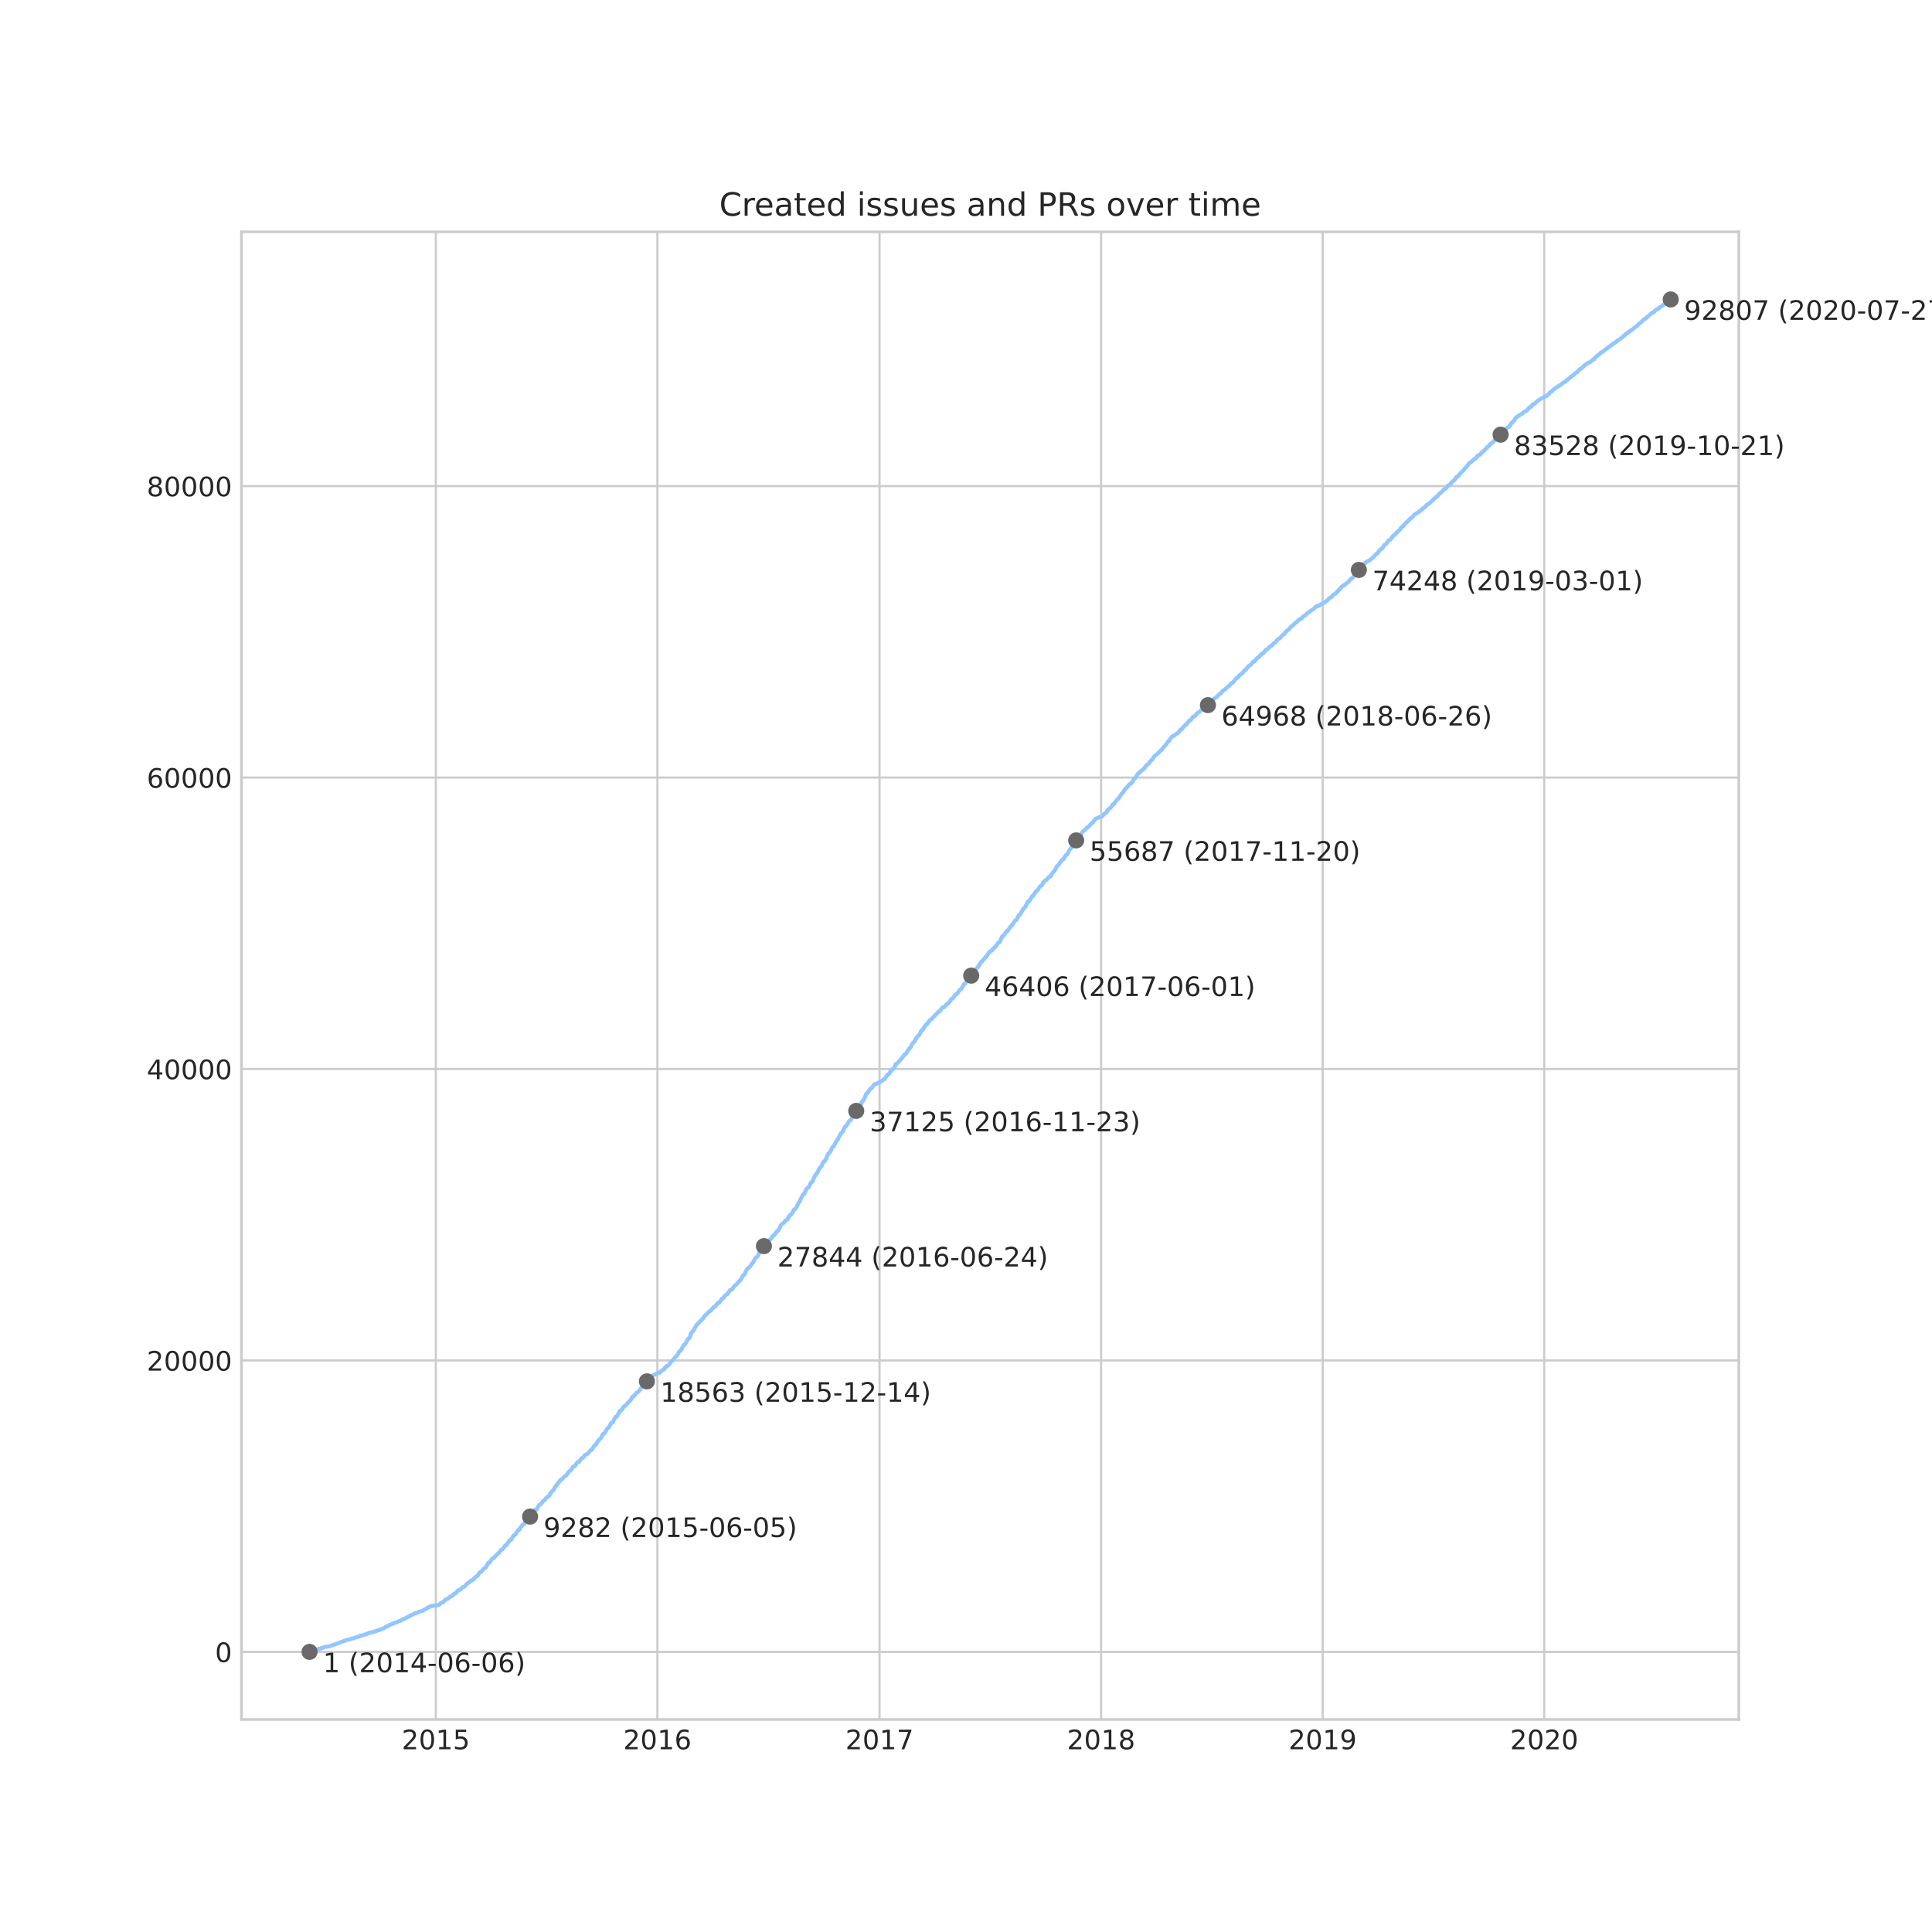 <?xml version="1.0" encoding="utf-8" standalone="no"?>
<!DOCTYPE svg PUBLIC "-//W3C//DTD SVG 1.1//EN"
  "http://www.w3.org/Graphics/SVG/1.1/DTD/svg11.dtd">
<!-- Created with matplotlib (https://matplotlib.org/) -->
<svg height="720pt" version="1.1" viewBox="0 0 720 720" width="720pt" xmlns="http://www.w3.org/2000/svg" xmlns:xlink="http://www.w3.org/1999/xlink">
 <defs>
  <style type="text/css">
*{stroke-linecap:butt;stroke-linejoin:round;}
  </style>
 </defs>
 <g id="figure_1">
  <g id="patch_1">
   <path d="M 0 720 
L 720 720 
L 720 0 
L 0 0 
z
" style="fill:#ffffff;"/>
  </g>
  <g id="axes_1">
   <g id="patch_2">
    <path d="M 90 640.8 
L 648 640.8 
L 648 86.4 
L 90 86.4 
z
" style="fill:#ffffff;"/>
   </g>
   <g id="matplotlib.axis_1">
    <g id="xtick_1">
     <g id="line2d_1">
      <path clip-path="url(#p053ae22f80)" d="M 162.417 640.8 
L 162.417 86.4 
" style="fill:none;stroke:#cccccc;stroke-linecap:round;stroke-width:0.8;"/>
     </g>
     <g id="line2d_2"/>
     <g id="text_1">
      <!-- 2015 -->
      <defs>
       <path d="M 19.188 8.297 
L 53.609 8.297 
L 53.609 0 
L 7.328 0 
L 7.328 8.297 
Q 12.938 14.109 22.625 23.891 
Q 32.328 33.688 34.812 36.531 
Q 39.547 41.844 41.422 45.531 
Q 43.312 49.219 43.312 52.781 
Q 43.312 58.594 39.234 62.25 
Q 35.156 65.922 28.609 65.922 
Q 23.969 65.922 18.812 64.312 
Q 13.672 62.703 7.812 59.422 
L 7.812 69.391 
Q 13.766 71.781 18.938 73 
Q 24.125 74.219 28.422 74.219 
Q 39.75 74.219 46.484 68.547 
Q 53.219 62.891 53.219 53.422 
Q 53.219 48.922 51.531 44.891 
Q 49.859 40.875 45.406 35.406 
Q 44.188 33.984 37.641 27.219 
Q 31.109 20.453 19.188 8.297 
z
" id="DejaVuSans-50"/>
       <path d="M 31.781 66.406 
Q 24.172 66.406 20.328 58.906 
Q 16.5 51.422 16.5 36.375 
Q 16.5 21.391 20.328 13.891 
Q 24.172 6.391 31.781 6.391 
Q 39.453 6.391 43.281 13.891 
Q 47.125 21.391 47.125 36.375 
Q 47.125 51.422 43.281 58.906 
Q 39.453 66.406 31.781 66.406 
z
M 31.781 74.219 
Q 44.047 74.219 50.516 64.516 
Q 56.984 54.828 56.984 36.375 
Q 56.984 17.969 50.516 8.266 
Q 44.047 -1.422 31.781 -1.422 
Q 19.531 -1.422 13.062 8.266 
Q 6.594 17.969 6.594 36.375 
Q 6.594 54.828 13.062 64.516 
Q 19.531 74.219 31.781 74.219 
z
" id="DejaVuSans-48"/>
       <path d="M 12.406 8.297 
L 28.516 8.297 
L 28.516 63.922 
L 10.984 60.406 
L 10.984 69.391 
L 28.422 72.906 
L 38.281 72.906 
L 38.281 8.297 
L 54.391 8.297 
L 54.391 0 
L 12.406 0 
z
" id="DejaVuSans-49"/>
       <path d="M 10.797 72.906 
L 49.516 72.906 
L 49.516 64.594 
L 19.828 64.594 
L 19.828 46.734 
Q 21.969 47.469 24.109 47.828 
Q 26.266 48.188 28.422 48.188 
Q 40.625 48.188 47.75 41.5 
Q 54.891 34.812 54.891 23.391 
Q 54.891 11.625 47.562 5.094 
Q 40.234 -1.422 26.906 -1.422 
Q 22.312 -1.422 17.547 -0.641 
Q 12.797 0.141 7.719 1.703 
L 7.719 11.625 
Q 12.109 9.234 16.797 8.062 
Q 21.484 6.891 26.703 6.891 
Q 35.156 6.891 40.078 11.328 
Q 45.016 15.766 45.016 23.391 
Q 45.016 31 40.078 35.438 
Q 35.156 39.891 26.703 39.891 
Q 22.75 39.891 18.812 39.016 
Q 14.891 38.141 10.797 36.281 
z
" id="DejaVuSans-53"/>
      </defs>
      <g style="fill:#262626;" transform="translate(149.692 651.898)scale(0.1 -0.1)">
       <use xlink:href="#DejaVuSans-50"/>
       <use x="63.623" xlink:href="#DejaVuSans-48"/>
       <use x="127.246" xlink:href="#DejaVuSans-49"/>
       <use x="190.869" xlink:href="#DejaVuSans-53"/>
      </g>
     </g>
    </g>
    <g id="xtick_2">
     <g id="line2d_3">
      <path clip-path="url(#p053ae22f80)" d="M 244.985 640.8 
L 244.985 86.4 
" style="fill:none;stroke:#cccccc;stroke-linecap:round;stroke-width:0.8;"/>
     </g>
     <g id="line2d_4"/>
     <g id="text_2">
      <!-- 2016 -->
      <defs>
       <path d="M 33.016 40.375 
Q 26.375 40.375 22.484 35.828 
Q 18.609 31.297 18.609 23.391 
Q 18.609 15.531 22.484 10.953 
Q 26.375 6.391 33.016 6.391 
Q 39.656 6.391 43.531 10.953 
Q 47.406 15.531 47.406 23.391 
Q 47.406 31.297 43.531 35.828 
Q 39.656 40.375 33.016 40.375 
z
M 52.594 71.297 
L 52.594 62.312 
Q 48.875 64.062 45.094 64.984 
Q 41.312 65.922 37.594 65.922 
Q 27.828 65.922 22.672 59.328 
Q 17.531 52.734 16.797 39.406 
Q 19.672 43.656 24.016 45.922 
Q 28.375 48.188 33.594 48.188 
Q 44.578 48.188 50.953 41.516 
Q 57.328 34.859 57.328 23.391 
Q 57.328 12.156 50.688 5.359 
Q 44.047 -1.422 33.016 -1.422 
Q 20.359 -1.422 13.672 8.266 
Q 6.984 17.969 6.984 36.375 
Q 6.984 53.656 15.188 63.938 
Q 23.391 74.219 37.203 74.219 
Q 40.922 74.219 44.703 73.484 
Q 48.484 72.75 52.594 71.297 
z
" id="DejaVuSans-54"/>
      </defs>
      <g style="fill:#262626;" transform="translate(232.26 651.898)scale(0.1 -0.1)">
       <use xlink:href="#DejaVuSans-50"/>
       <use x="63.623" xlink:href="#DejaVuSans-48"/>
       <use x="127.246" xlink:href="#DejaVuSans-49"/>
       <use x="190.869" xlink:href="#DejaVuSans-54"/>
      </g>
     </g>
    </g>
    <g id="xtick_3">
     <g id="line2d_5">
      <path clip-path="url(#p053ae22f80)" d="M 327.78 640.8 
L 327.78 86.4 
" style="fill:none;stroke:#cccccc;stroke-linecap:round;stroke-width:0.8;"/>
     </g>
     <g id="line2d_6"/>
     <g id="text_3">
      <!-- 2017 -->
      <defs>
       <path d="M 8.203 72.906 
L 55.078 72.906 
L 55.078 68.703 
L 28.609 0 
L 18.312 0 
L 43.219 64.594 
L 8.203 64.594 
z
" id="DejaVuSans-55"/>
      </defs>
      <g style="fill:#262626;" transform="translate(315.055 651.898)scale(0.1 -0.1)">
       <use xlink:href="#DejaVuSans-50"/>
       <use x="63.623" xlink:href="#DejaVuSans-48"/>
       <use x="127.246" xlink:href="#DejaVuSans-49"/>
       <use x="190.869" xlink:href="#DejaVuSans-55"/>
      </g>
     </g>
    </g>
    <g id="xtick_4">
     <g id="line2d_7">
      <path clip-path="url(#p053ae22f80)" d="M 410.348 640.8 
L 410.348 86.4 
" style="fill:none;stroke:#cccccc;stroke-linecap:round;stroke-width:0.8;"/>
     </g>
     <g id="line2d_8"/>
     <g id="text_4">
      <!-- 2018 -->
      <defs>
       <path d="M 31.781 34.625 
Q 24.75 34.625 20.719 30.859 
Q 16.703 27.094 16.703 20.516 
Q 16.703 13.922 20.719 10.156 
Q 24.75 6.391 31.781 6.391 
Q 38.812 6.391 42.859 10.172 
Q 46.922 13.969 46.922 20.516 
Q 46.922 27.094 42.891 30.859 
Q 38.875 34.625 31.781 34.625 
z
M 21.922 38.812 
Q 15.578 40.375 12.031 44.719 
Q 8.5 49.078 8.5 55.328 
Q 8.5 64.062 14.719 69.141 
Q 20.953 74.219 31.781 74.219 
Q 42.672 74.219 48.875 69.141 
Q 55.078 64.062 55.078 55.328 
Q 55.078 49.078 51.531 44.719 
Q 48 40.375 41.703 38.812 
Q 48.828 37.156 52.797 32.312 
Q 56.781 27.484 56.781 20.516 
Q 56.781 9.906 50.312 4.234 
Q 43.844 -1.422 31.781 -1.422 
Q 19.734 -1.422 13.25 4.234 
Q 6.781 9.906 6.781 20.516 
Q 6.781 27.484 10.781 32.312 
Q 14.797 37.156 21.922 38.812 
z
M 18.312 54.391 
Q 18.312 48.734 21.844 45.562 
Q 25.391 42.391 31.781 42.391 
Q 38.141 42.391 41.719 45.562 
Q 45.312 48.734 45.312 54.391 
Q 45.312 60.062 41.719 63.234 
Q 38.141 66.406 31.781 66.406 
Q 25.391 66.406 21.844 63.234 
Q 18.312 60.062 18.312 54.391 
z
" id="DejaVuSans-56"/>
      </defs>
      <g style="fill:#262626;" transform="translate(397.623 651.898)scale(0.1 -0.1)">
       <use xlink:href="#DejaVuSans-50"/>
       <use x="63.623" xlink:href="#DejaVuSans-48"/>
       <use x="127.246" xlink:href="#DejaVuSans-49"/>
       <use x="190.869" xlink:href="#DejaVuSans-56"/>
      </g>
     </g>
    </g>
    <g id="xtick_5">
     <g id="line2d_9">
      <path clip-path="url(#p053ae22f80)" d="M 492.916 640.8 
L 492.916 86.4 
" style="fill:none;stroke:#cccccc;stroke-linecap:round;stroke-width:0.8;"/>
     </g>
     <g id="line2d_10"/>
     <g id="text_5">
      <!-- 2019 -->
      <defs>
       <path d="M 10.984 1.516 
L 10.984 10.5 
Q 14.703 8.734 18.5 7.812 
Q 22.312 6.891 25.984 6.891 
Q 35.75 6.891 40.891 13.453 
Q 46.047 20.016 46.781 33.406 
Q 43.953 29.203 39.594 26.953 
Q 35.25 24.703 29.984 24.703 
Q 19.047 24.703 12.672 31.312 
Q 6.297 37.938 6.297 49.422 
Q 6.297 60.641 12.938 67.422 
Q 19.578 74.219 30.609 74.219 
Q 43.266 74.219 49.922 64.516 
Q 56.594 54.828 56.594 36.375 
Q 56.594 19.141 48.406 8.859 
Q 40.234 -1.422 26.422 -1.422 
Q 22.703 -1.422 18.891 -0.688 
Q 15.094 0.047 10.984 1.516 
z
M 30.609 32.422 
Q 37.25 32.422 41.125 36.953 
Q 45.016 41.5 45.016 49.422 
Q 45.016 57.281 41.125 61.844 
Q 37.25 66.406 30.609 66.406 
Q 23.969 66.406 20.094 61.844 
Q 16.219 57.281 16.219 49.422 
Q 16.219 41.5 20.094 36.953 
Q 23.969 32.422 30.609 32.422 
z
" id="DejaVuSans-57"/>
      </defs>
      <g style="fill:#262626;" transform="translate(480.191 651.898)scale(0.1 -0.1)">
       <use xlink:href="#DejaVuSans-50"/>
       <use x="63.623" xlink:href="#DejaVuSans-48"/>
       <use x="127.246" xlink:href="#DejaVuSans-49"/>
       <use x="190.869" xlink:href="#DejaVuSans-57"/>
      </g>
     </g>
    </g>
    <g id="xtick_6">
     <g id="line2d_11">
      <path clip-path="url(#p053ae22f80)" d="M 575.484 640.8 
L 575.484 86.4 
" style="fill:none;stroke:#cccccc;stroke-linecap:round;stroke-width:0.8;"/>
     </g>
     <g id="line2d_12"/>
     <g id="text_6">
      <!-- 2020 -->
      <g style="fill:#262626;" transform="translate(562.759 651.898)scale(0.1 -0.1)">
       <use xlink:href="#DejaVuSans-50"/>
       <use x="63.623" xlink:href="#DejaVuSans-48"/>
       <use x="127.246" xlink:href="#DejaVuSans-50"/>
       <use x="190.869" xlink:href="#DejaVuSans-48"/>
      </g>
     </g>
    </g>
   </g>
   <g id="matplotlib.axis_2">
    <g id="ytick_1">
     <g id="line2d_13">
      <path clip-path="url(#p053ae22f80)" d="M 90 615.605 
L 648 615.605 
" style="fill:none;stroke:#cccccc;stroke-linecap:round;stroke-width:0.8;"/>
     </g>
     <g id="line2d_14"/>
     <g id="text_7">
      <!-- 0 -->
      <g style="fill:#262626;" transform="translate(80.138 619.405)scale(0.1 -0.1)">
       <use xlink:href="#DejaVuSans-48"/>
      </g>
     </g>
    </g>
    <g id="ytick_2">
     <g id="line2d_15">
      <path clip-path="url(#p053ae22f80)" d="M 90 506.992 
L 648 506.992 
" style="fill:none;stroke:#cccccc;stroke-linecap:round;stroke-width:0.8;"/>
     </g>
     <g id="line2d_16"/>
     <g id="text_8">
      <!-- 20000 -->
      <g style="fill:#262626;" transform="translate(54.688 510.791)scale(0.1 -0.1)">
       <use xlink:href="#DejaVuSans-50"/>
       <use x="63.623" xlink:href="#DejaVuSans-48"/>
       <use x="127.246" xlink:href="#DejaVuSans-48"/>
       <use x="190.869" xlink:href="#DejaVuSans-48"/>
       <use x="254.492" xlink:href="#DejaVuSans-48"/>
      </g>
     </g>
    </g>
    <g id="ytick_3">
     <g id="line2d_17">
      <path clip-path="url(#p053ae22f80)" d="M 90 398.378 
L 648 398.378 
" style="fill:none;stroke:#cccccc;stroke-linecap:round;stroke-width:0.8;"/>
     </g>
     <g id="line2d_18"/>
     <g id="text_9">
      <!-- 40000 -->
      <defs>
       <path d="M 37.797 64.312 
L 12.891 25.391 
L 37.797 25.391 
z
M 35.203 72.906 
L 47.609 72.906 
L 47.609 25.391 
L 58.016 25.391 
L 58.016 17.188 
L 47.609 17.188 
L 47.609 0 
L 37.797 0 
L 37.797 17.188 
L 4.891 17.188 
L 4.891 26.703 
z
" id="DejaVuSans-52"/>
      </defs>
      <g style="fill:#262626;" transform="translate(54.688 402.177)scale(0.1 -0.1)">
       <use xlink:href="#DejaVuSans-52"/>
       <use x="63.623" xlink:href="#DejaVuSans-48"/>
       <use x="127.246" xlink:href="#DejaVuSans-48"/>
       <use x="190.869" xlink:href="#DejaVuSans-48"/>
       <use x="254.492" xlink:href="#DejaVuSans-48"/>
      </g>
     </g>
    </g>
    <g id="ytick_4">
     <g id="line2d_19">
      <path clip-path="url(#p053ae22f80)" d="M 90 289.764 
L 648 289.764 
" style="fill:none;stroke:#cccccc;stroke-linecap:round;stroke-width:0.8;"/>
     </g>
     <g id="line2d_20"/>
     <g id="text_10">
      <!-- 60000 -->
      <g style="fill:#262626;" transform="translate(54.688 293.564)scale(0.1 -0.1)">
       <use xlink:href="#DejaVuSans-54"/>
       <use x="63.623" xlink:href="#DejaVuSans-48"/>
       <use x="127.246" xlink:href="#DejaVuSans-48"/>
       <use x="190.869" xlink:href="#DejaVuSans-48"/>
       <use x="254.492" xlink:href="#DejaVuSans-48"/>
      </g>
     </g>
    </g>
    <g id="ytick_5">
     <g id="line2d_21">
      <path clip-path="url(#p053ae22f80)" d="M 90 181.151 
L 648 181.151 
" style="fill:none;stroke:#cccccc;stroke-linecap:round;stroke-width:0.8;"/>
     </g>
     <g id="line2d_22"/>
     <g id="text_11">
      <!-- 80000 -->
      <g style="fill:#262626;" transform="translate(54.688 184.95)scale(0.1 -0.1)">
       <use xlink:href="#DejaVuSans-56"/>
       <use x="63.623" xlink:href="#DejaVuSans-48"/>
       <use x="127.246" xlink:href="#DejaVuSans-48"/>
       <use x="190.869" xlink:href="#DejaVuSans-48"/>
       <use x="254.492" xlink:href="#DejaVuSans-48"/>
      </g>
     </g>
    </g>
   </g>
   <g id="line2d_23">
    <path clip-path="url(#p053ae22f80)" d="M 115.364 615.6 
L 115.475 615.535 
L 116.671 615.182 
L 117.179 614.992 
L 117.799 614.867 
L 118.286 614.65 
L 118.399 614.606 
L 119.38 614.4 
L 119.488 614.28 
L 120.091 614.139 
L 120.293 614.069 
L 121.007 613.802 
L 121.111 613.77 
L 122.659 613.547 
L 122.747 613.531 
L 123.275 613.335 
L 123.483 613.232 
L 124.108 613.075 
L 127.549 611.782 
L 127.864 611.636 
L 128.644 611.456 
L 128.771 611.321 
L 129.16 611.19 
L 129.846 611.022 
L 130.486 610.892 
L 130.564 610.854 
L 130.942 610.723 
L 130.984 610.664 
L 131.826 610.522 
L 132.795 610.126 
L 133.458 609.996 
L 133.513 609.968 
L 133.887 609.843 
L 133.968 609.74 
L 134.175 609.599 
L 134.91 609.49 
L 135.403 609.366 
L 136.161 609.061 
L 136.676 608.947 
L 136.789 608.92 
L 137.028 608.774 
L 137.553 608.502 
L 138.641 608.301 
L 138.768 608.225 
L 139.953 607.943 
L 140.028 607.872 
L 140.425 607.747 
L 140.537 607.682 
L 141.835 607.286 
L 141.968 607.253 
L 142.299 607.025 
L 142.366 606.992 
L 143.028 606.824 
L 143.61 606.433 
L 143.712 606.276 
L 143.863 606.134 
L 143.906 606.118 
L 144.704 605.966 
L 145.023 605.678 
L 145.224 605.553 
L 145.365 605.526 
L 147.038 604.782 
L 147.699 604.663 
L 147.989 604.473 
L 148.336 604.32 
L 148.451 604.228 
L 148.888 604.098 
L 149.041 604.06 
L 149.43 603.919 
L 150.231 603.386 
L 150.877 603.267 
L 151.258 602.974 
L 152.07 602.566 
L 152.441 602.447 
L 152.967 602.072 
L 153.175 601.953 
L 153.284 601.931 
L 154.015 601.611 
L 154.158 601.486 
L 154.414 601.339 
L 154.647 601.22 
L 155.568 601.024 
L 155.661 600.937 
L 155.913 600.769 
L 156.045 600.709 
L 156.507 600.562 
L 156.581 600.524 
L 157.221 600.389 
L 157.346 600.351 
L 157.664 600.199 
L 157.861 600.014 
L 158.355 599.737 
L 158.785 599.59 
L 158.869 599.536 
L 159.007 599.411 
L 159.12 599.335 
L 159.274 599.216 
L 159.406 599.14 
L 159.688 598.944 
L 160.064 598.873 
L 160.582 598.591 
L 160.655 598.526 
L 162.179 598.336 
L 162.685 598.292 
L 163.498 598.119 
L 163.62 597.994 
L 163.917 597.858 
L 164.063 597.624 
L 164.207 597.494 
L 164.325 597.38 
L 165.315 596.951 
L 165.66 596.506 
L 165.795 596.386 
L 166.055 596.098 
L 166.91 595.838 
L 167.379 595.306 
L 167.477 595.224 
L 167.609 595.105 
L 168.02 595.012 
L 168.488 594.741 
L 169.46 593.807 
L 169.888 593.682 
L 169.977 593.611 
L 170.08 593.481 
L 170.291 593.22 
L 170.416 593.025 
L 170.542 592.867 
L 170.645 592.742 
L 170.829 592.617 
L 170.877 592.585 
L 171.466 592.449 
L 171.657 592.275 
L 171.882 592.058 
L 171.994 591.841 
L 172.137 591.705 
L 172.454 591.461 
L 173.076 591.325 
L 173.531 590.744 
L 174.241 590.043 
L 174.584 589.913 
L 174.762 589.701 
L 175.031 589.576 
L 175.096 589.5 
L 175.263 589.381 
L 175.379 589.196 
L 175.585 588.99 
L 176.177 588.859 
L 176.295 588.718 
L 176.451 588.544 
L 176.523 588.49 
L 176.628 588.371 
L 176.767 588.094 
L 176.899 587.969 
L 177.08 587.827 
L 177.84 587.344 
L 178.036 587.1 
L 178.186 586.953 
L 178.309 586.649 
L 178.404 586.519 
L 178.539 586.274 
L 178.662 586.133 
L 178.777 585.986 
L 179.358 585.758 
L 179.505 585.65 
L 179.611 585.465 
L 179.715 585.384 
L 179.822 585.232 
L 180.14 584.781 
L 180.261 584.629 
L 180.499 584.455 
L 180.915 584.243 
L 181.035 584.042 
L 181.193 583.771 
L 181.299 583.651 
L 181.367 583.51 
L 181.559 583.217 
L 181.627 583.054 
L 181.931 582.44 
L 182.475 582.277 
L 182.586 582.049 
L 182.817 581.68 
L 182.938 581.544 
L 183.058 581.273 
L 183.173 581.153 
L 183.282 580.969 
L 183.95 580.659 
L 184.101 580.54 
L 185.264 579.166 
L 185.64 579.013 
L 186.337 578.155 
L 186.685 577.629 
L 187.251 577.422 
L 188.302 575.934 
L 188.752 575.809 
L 188.829 575.684 
L 188.88 575.532 
L 189.891 574.061 
L 190.381 573.92 
L 190.839 573.181 
L 191.156 572.627 
L 191.253 572.546 
L 191.321 572.426 
L 191.413 572.22 
L 191.669 572.095 
L 191.993 571.926 
L 192.473 571.204 
L 192.602 570.982 
L 192.693 570.829 
L 192.816 570.629 
L 192.939 570.428 
L 193.109 570.248 
L 193.577 570.02 
L 193.704 569.629 
L 193.828 569.477 
L 194.002 569.227 
L 194.302 568.82 
L 194.418 568.701 
L 194.741 568.282 
L 195.029 568.141 
L 195.144 568.022 
L 195.385 567.875 
L 195.588 567.604 
L 195.894 567.028 
L 196.045 566.843 
L 196.619 566.583 
L 196.753 566.458 
L 196.901 566.273 
L 197.3 565.573 
L 197.449 565.393 
L 197.592 565.16 
L 197.709 564.948 
L 197.78 564.899 
L 198.257 564.758 
L 198.337 564.595 
L 198.46 564.351 
L 198.543 564.204 
L 199.01 563.188 
L 199.243 562.922 
L 199.298 562.738 
L 199.942 562.624 
L 200.232 562.015 
L 200.357 561.896 
L 200.496 561.576 
L 200.592 561.402 
L 200.716 561.174 
L 200.824 561.038 
L 201.048 560.772 
L 201.495 560.631 
L 201.613 560.479 
L 201.726 560.31 
L 202.271 559.539 
L 202.394 559.398 
L 202.956 559.067 
L 203.106 558.925 
L 203.407 558.366 
L 204.194 557.714 
L 204.621 557.568 
L 204.932 556.878 
L 205.056 556.639 
L 205.146 556.454 
L 205.995 555.504 
L 206.214 555.385 
L 206.348 555.091 
L 206.673 554.51 
L 206.726 554.369 
L 207.661 553.158 
L 207.835 552.995 
L 207.975 552.604 
L 208.095 552.523 
L 208.303 552.36 
L 208.447 552.153 
L 208.776 551.659 
L 208.911 551.523 
L 209.473 551.241 
L 210.144 550.481 
L 210.367 550.166 
L 210.631 550.068 
L 210.977 549.943 
L 211.136 549.72 
L 211.262 549.536 
L 211.373 549.34 
L 211.618 548.906 
L 211.726 548.77 
L 211.838 548.64 
L 212.853 547.744 
L 213.138 547.369 
L 213.215 547.239 
L 213.337 546.972 
L 213.454 546.799 
L 213.636 546.603 
L 214.141 546.429 
L 214.273 546.19 
L 214.392 546.049 
L 214.572 545.789 
L 215.132 544.996 
L 215.702 544.844 
L 215.835 544.659 
L 216.013 544.436 
L 216.126 544.279 
L 216.495 543.763 
L 216.675 543.573 
L 216.766 543.437 
L 217.243 543.29 
L 217.5 542.954 
L 217.658 542.639 
L 217.878 542.384 
L 218.017 542.259 
L 218.372 542.031 
L 218.828 541.873 
L 219.142 541.634 
L 219.338 541.33 
L 220.081 540.466 
L 220.501 540.293 
L 220.711 540.048 
L 220.887 539.717 
L 220.987 539.478 
L 221.097 539.359 
L 221.345 538.984 
L 221.46 538.745 
L 221.559 538.685 
L 221.95 538.539 
L 222.255 537.99 
L 222.344 537.838 
L 222.472 537.643 
L 222.915 536.931 
L 223.001 536.768 
L 223.896 536.019 
L 224.056 535.655 
L 224.128 535.519 
L 224.218 535.264 
L 224.334 535.139 
L 224.445 534.895 
L 224.605 534.585 
L 224.682 534.438 
L 225.21 534.297 
L 226.306 532.315 
L 226.752 532.179 
L 226.897 531.881 
L 227.102 531.555 
L 227.248 531.3 
L 227.286 531.158 
L 227.478 530.849 
L 227.614 530.566 
L 227.758 530.387 
L 227.97 530.257 
L 228.404 530.061 
L 228.606 529.535 
L 228.677 529.393 
L 228.805 529.138 
L 228.908 528.899 
L 229.052 528.72 
L 229.12 528.573 
L 229.243 528.421 
L 229.339 528.285 
L 229.469 527.981 
L 229.937 527.818 
L 230.011 527.672 
L 230.217 527.216 
L 230.448 526.83 
L 230.559 526.613 
L 230.669 526.482 
L 230.846 526.081 
L 230.924 525.945 
L 231.057 525.771 
L 231.567 525.624 
L 231.673 525.402 
L 231.819 525.223 
L 232.174 524.669 
L 232.302 524.484 
L 232.763 523.952 
L 233.139 523.762 
L 233.232 523.626 
L 233.385 523.496 
L 233.497 523.327 
L 234.463 522.236 
L 234.733 522.111 
L 234.864 521.899 
L 235.263 521.291 
L 235.426 521.068 
L 235.6 520.78 
L 235.683 520.65 
L 235.744 520.487 
L 236.266 520.324 
L 236.445 519.982 
L 236.618 519.781 
L 236.73 519.656 
L 237.094 519.178 
L 237.314 518.988 
L 237.424 518.923 
L 237.875 518.733 
L 239.125 517.006 
L 239.409 516.886 
L 239.658 516.544 
L 239.789 516.208 
L 240.733 514.991 
L 241.074 514.823 
L 241.737 513.894 
L 241.906 513.59 
L 242.116 513.367 
L 242.607 513.172 
L 242.708 513.042 
L 242.901 512.873 
L 243.491 512.422 
L 243.801 512.352 
L 244.217 512.211 
L 244.322 512.124 
L 244.477 511.999 
L 244.923 511.782 
L 245.798 511.592 
L 245.993 511.429 
L 246.122 511.293 
L 246.227 511.184 
L 246.339 511.048 
L 246.884 510.581 
L 247.422 510.353 
L 247.629 510.055 
L 247.669 509.919 
L 247.787 509.751 
L 247.912 509.604 
L 248.388 509.159 
L 248.475 509.072 
L 248.95 508.903 
L 249.075 508.784 
L 249.295 508.588 
L 249.395 508.523 
L 249.494 508.382 
L 249.62 508.208 
L 249.728 507.969 
L 250 507.481 
L 250.665 507.013 
L 250.805 506.878 
L 251.614 505.759 
L 252.206 505.352 
L 252.315 505.156 
L 252.4 505.02 
L 252.528 504.765 
L 252.636 504.64 
L 252.755 504.336 
L 253.124 503.652 
L 253.264 503.554 
L 253.746 503.277 
L 253.985 502.778 
L 254.059 502.571 
L 254.182 502.452 
L 254.255 502.278 
L 254.822 501.165 
L 255.252 500.975 
L 255.412 500.763 
L 255.565 500.567 
L 255.67 500.323 
L 255.768 500.193 
L 255.914 499.861 
L 256.024 499.666 
L 256.389 498.982 
L 256.693 498.829 
L 256.893 498.629 
L 257 498.341 
L 257.123 498.205 
L 257.307 497.608 
L 257.378 497.445 
L 257.489 497.102 
L 257.865 496.424 
L 257.977 496.239 
L 258.303 496.065 
L 258.542 495.734 
L 258.667 495.43 
L 258.74 495.256 
L 259.616 493.714 
L 259.969 493.502 
L 260.113 493.274 
L 261.495 491.851 
L 261.704 491.71 
L 261.965 491.303 
L 262.111 491.15 
L 262.304 490.808 
L 262.383 490.635 
L 262.543 490.428 
L 263.021 490.059 
L 263.252 489.901 
L 263.754 489.25 
L 263.864 489.147 
L 264.541 488.582 
L 264.862 488.462 
L 265.256 488.028 
L 265.342 487.897 
L 265.466 487.8 
L 265.539 487.664 
L 265.65 487.528 
L 265.74 487.403 
L 265.848 487.219 
L 266.451 486.915 
L 266.672 486.659 
L 266.906 486.339 
L 267.428 485.606 
L 268.013 485.465 
L 268.153 485.318 
L 268.257 485.182 
L 268.512 484.797 
L 268.704 484.525 
L 268.85 484.248 
L 268.939 484.112 
L 269.051 483.993 
L 269.585 483.792 
L 269.743 483.509 
L 269.825 483.368 
L 270.053 483.053 
L 270.218 482.803 
L 270.858 482.336 
L 271.18 482.174 
L 271.363 481.848 
L 271.451 481.701 
L 271.564 481.554 
L 271.661 481.397 
L 271.948 480.968 
L 272.094 480.805 
L 272.194 480.74 
L 272.667 480.599 
L 272.837 480.43 
L 272.975 480.289 
L 273.115 480.104 
L 273.211 479.952 
L 273.334 479.762 
L 273.506 479.469 
L 273.669 479.279 
L 273.792 479.132 
L 274.386 478.725 
L 275.55 477.395 
L 275.823 477.248 
L 276.18 476.58 
L 276.316 476.428 
L 276.644 475.776 
L 276.871 475.353 
L 277.192 475.152 
L 277.435 475.016 
L 277.606 474.609 
L 277.733 474.326 
L 277.849 473.99 
L 277.954 473.805 
L 278.065 473.512 
L 278.3 473.169 
L 278.38 473.017 
L 278.485 472.8 
L 279.286 472.268 
L 280.396 470.688 
L 280.625 470.519 
L 281.276 469.281 
L 281.399 469.08 
L 281.51 468.95 
L 281.643 468.705 
L 281.772 468.64 
L 282.282 468.304 
L 282.467 467.913 
L 282.729 467.359 
L 282.872 467.017 
L 282.966 466.837 
L 283.075 466.615 
L 283.16 466.479 
L 283.617 466.158 
L 283.865 465.968 
L 284.009 465.735 
L 284.1 465.539 
L 284.235 465.257 
L 284.357 464.958 
L 285.015 464.079 
L 285.328 463.943 
L 285.53 463.72 
L 285.672 463.508 
L 285.781 463.345 
L 285.914 463.15 
L 286.102 462.857 
L 286.279 462.585 
L 286.365 462.39 
L 286.53 462.216 
L 286.877 462.058 
L 287.079 461.895 
L 287.321 461.651 
L 287.626 461.271 
L 287.951 460.603 
L 288.045 460.549 
L 288.457 460.386 
L 288.594 460.223 
L 288.722 460.016 
L 289.259 459.245 
L 289.364 459.147 
L 289.494 458.957 
L 289.63 458.746 
L 290.049 458.604 
L 290.273 458.143 
L 290.349 457.996 
L 290.626 457.415 
L 290.828 456.981 
L 291.243 456.302 
L 291.783 455.954 
L 291.833 455.856 
L 292.06 455.742 
L 292.773 454.825 
L 293.275 454.673 
L 293.529 454.298 
L 293.67 453.999 
L 293.785 453.825 
L 293.914 453.538 
L 294.025 453.358 
L 294.18 453.109 
L 294.279 452.935 
L 294.474 452.821 
L 294.884 452.603 
L 295.156 452.223 
L 295.289 451.952 
L 295.599 451.344 
L 295.832 450.991 
L 295.922 450.752 
L 296.319 450.594 
L 296.529 450.333 
L 296.658 450.171 
L 296.768 449.97 
L 297.702 448.053 
L 298.043 447.808 
L 298.193 447.254 
L 298.267 447.118 
L 299.196 445.25 
L 299.641 445.077 
L 299.932 444.376 
L 300.044 444.208 
L 300.372 443.474 
L 300.53 443.138 
L 300.931 442.741 
L 301.179 442.606 
L 301.495 442.177 
L 301.626 441.954 
L 301.732 441.758 
L 301.89 441.443 
L 301.996 441.118 
L 302.105 440.928 
L 302.196 440.732 
L 302.29 440.602 
L 302.699 440.444 
L 302.802 440.314 
L 303.348 438.929 
L 303.495 438.647 
L 303.576 438.473 
L 303.72 438.228 
L 303.785 438.017 
L 303.983 437.827 
L 304.676 436.893 
L 304.849 436.588 
L 305.125 435.839 
L 305.245 435.589 
L 305.644 435.128 
L 306.013 434.813 
L 306.127 434.644 
L 306.405 434.003 
L 306.47 433.851 
L 306.712 433.276 
L 307.102 432.771 
L 307.525 432.591 
L 307.652 432.211 
L 307.816 431.918 
L 307.963 431.657 
L 308.037 431.473 
L 308.147 430.989 
L 308.466 430.316 
L 308.612 430.039 
L 309.179 429.561 
L 309.373 429.148 
L 309.798 428.459 
L 309.913 428.084 
L 310.072 427.796 
L 310.189 427.563 
L 310.703 427.193 
L 310.835 426.846 
L 310.954 426.667 
L 311.171 426.238 
L 311.296 425.982 
L 312.01 424.793 
L 312.265 424.657 
L 312.361 424.391 
L 312.788 423.403 
L 312.935 423.185 
L 313.452 422.289 
L 313.869 422.04 
L 314.174 421.475 
L 314.38 421.046 
L 314.47 420.758 
L 314.694 420.345 
L 314.793 420.204 
L 314.921 419.927 
L 315.404 419.628 
L 315.534 419.368 
L 315.626 419.199 
L 315.736 419.015 
L 315.936 418.738 
L 316.133 418.336 
L 316.228 418.157 
L 316.355 417.956 
L 316.463 417.798 
L 316.594 417.679 
L 316.986 417.489 
L 317.28 417.038 
L 317.362 416.87 
L 317.848 415.751 
L 317.956 415.572 
L 318.094 415.278 
L 318.635 414.877 
L 318.804 414.556 
L 319.241 413.72 
L 319.861 413.226 
L 320.184 413.084 
L 320.299 412.889 
L 321.226 410.586 
L 321.41 410.342 
L 321.697 410.184 
L 321.798 410.038 
L 322.514 408.474 
L 322.649 408.159 
L 322.842 407.621 
L 323.206 407.409 
L 323.386 407.279 
L 323.572 406.91 
L 323.794 406.54 
L 323.906 406.377 
L 324.011 406.258 
L 324.129 406.084 
L 324.66 405.557 
L 324.959 405.411 
L 325.069 405.194 
L 325.836 404.113 
L 326.771 403.847 
L 327.071 403.64 
L 327.178 403.548 
L 328.447 403.048 
L 328.667 402.772 
L 328.796 402.647 
L 329.56 402.223 
L 329.725 402.071 
L 329.899 401.81 
L 330.008 401.664 
L 330.259 401.224 
L 330.361 401.072 
L 330.465 400.925 
L 330.571 400.73 
L 330.694 400.55 
L 330.787 400.442 
L 331.263 400.29 
L 331.861 399.318 
L 332.065 398.975 
L 332.195 398.802 
L 332.465 398.563 
L 332.891 398.367 
L 333.246 397.781 
L 333.386 397.596 
L 333.886 396.51 
L 334.594 396.059 
L 335.881 394.598 
L 336.048 394.473 
L 336.334 394.039 
L 336.722 393.49 
L 336.884 393.252 
L 337.025 393.094 
L 337.677 392.676 
L 337.831 392.355 
L 337.912 392.209 
L 338.023 392.035 
L 338.125 391.856 
L 338.811 390.753 
L 339.151 390.552 
L 339.44 390.194 
L 339.559 389.863 
L 339.999 388.961 
L 340.107 388.853 
L 340.185 388.706 
L 340.356 388.549 
L 340.852 388.12 
L 340.962 387.859 
L 341.074 387.636 
L 341.205 387.354 
L 341.413 386.963 
L 341.572 386.67 
L 341.944 386.251 
L 342.509 385.757 
L 342.677 385.491 
L 343.447 383.954 
L 343.917 383.77 
L 344.268 383.112 
L 344.488 382.787 
L 344.677 382.434 
L 345.21 381.766 
L 345.531 381.635 
L 345.655 381.391 
L 345.749 381.261 
L 346.498 380.25 
L 347.165 379.811 
L 347.283 379.697 
L 347.575 379.316 
L 347.769 379.061 
L 349.332 377.519 
L 349.816 376.959 
L 350.286 376.78 
L 350.76 376.112 
L 350.873 375.933 
L 351.293 375.417 
L 351.965 375.298 
L 352.585 374.505 
L 352.694 374.396 
L 352.847 374.233 
L 353.107 374.087 
L 353.399 373.929 
L 353.594 373.625 
L 353.699 373.468 
L 353.939 373.261 
L 354.081 373.017 
L 354.228 372.745 
L 354.355 372.506 
L 354.58 372.262 
L 355.103 372.061 
L 355.221 371.855 
L 355.496 371.502 
L 355.734 371.111 
L 355.85 370.893 
L 355.992 370.709 
L 356.161 370.595 
L 356.598 370.432 
L 356.894 370.03 
L 357.267 369.519 
L 357.677 368.889 
L 358.167 368.623 
L 358.288 368.455 
L 358.416 368.232 
L 359.192 366.875 
L 359.278 366.717 
L 359.737 366.522 
L 359.88 366.245 
L 359.991 366.093 
L 360.766 364.713 
L 360.874 364.545 
L 361.191 364.431 
L 361.458 364.295 
L 361.647 364.154 
L 362.493 362.671 
L 362.726 362.536 
L 362.845 362.454 
L 363.001 362.291 
L 363.242 361.802 
L 363.376 361.558 
L 364.309 360.505 
L 364.528 360.352 
L 365.714 358.338 
L 366.149 358.207 
L 366.306 357.952 
L 366.648 357.452 
L 366.776 357.3 
L 367.064 356.926 
L 367.269 356.627 
L 367.665 356.491 
L 367.779 356.225 
L 367.911 356.046 
L 368.409 355.253 
L 368.514 355.025 
L 368.623 354.878 
L 368.765 354.683 
L 369.252 354.493 
L 369.742 354.047 
L 369.985 353.776 
L 370.127 353.57 
L 370.207 353.439 
L 370.6 353.113 
L 370.842 352.978 
L 371.036 352.652 
L 371.194 352.494 
L 371.437 352.147 
L 371.543 351.995 
L 371.622 351.864 
L 371.965 351.408 
L 372.432 351.245 
L 372.587 350.908 
L 372.728 350.637 
L 372.826 350.344 
L 372.922 350.213 
L 373.519 348.943 
L 374.009 348.72 
L 374.125 348.503 
L 375.209 346.966 
L 375.596 346.814 
L 376.805 345.011 
L 377.154 344.837 
L 377.254 344.679 
L 377.775 343.843 
L 377.906 343.621 
L 378.06 343.387 
L 378.237 343.132 
L 378.746 342.86 
L 378.915 342.556 
L 379.028 342.361 
L 379.308 341.812 
L 379.49 341.475 
L 379.671 341.226 
L 379.806 340.981 
L 379.914 340.878 
L 380.285 340.721 
L 380.769 339.71 
L 380.93 339.423 
L 381.09 339.162 
L 381.259 338.88 
L 381.491 338.478 
L 381.889 338.25 
L 382.069 338.054 
L 382.623 336.903 
L 382.697 336.707 
L 382.824 336.452 
L 382.95 336.186 
L 383.052 336.028 
L 383.511 335.855 
L 383.885 335.284 
L 384.176 334.828 
L 384.298 334.644 
L 384.443 334.356 
L 384.544 334.122 
L 384.634 333.976 
L 385.09 333.802 
L 386.021 332.341 
L 386.115 332.145 
L 386.175 332.021 
L 386.581 331.874 
L 386.69 331.722 
L 387.436 330.592 
L 387.591 330.342 
L 387.721 330.185 
L 388.282 329.913 
L 388.356 329.729 
L 388.513 329.528 
L 388.598 329.387 
L 388.721 329.115 
L 388.892 328.822 
L 389.017 328.654 
L 389.126 328.485 
L 389.284 328.317 
L 389.424 328.241 
L 389.983 327.899 
L 390.134 327.692 
L 390.75 326.965 
L 390.868 326.834 
L 390.958 326.785 
L 391.473 326.622 
L 391.606 326.394 
L 391.691 326.259 
L 391.8 326.09 
L 391.931 325.884 
L 392.151 325.455 
L 392.732 324.705 
L 392.998 324.57 
L 393.066 324.428 
L 393.24 324.081 
L 393.356 323.875 
L 393.813 322.946 
L 393.936 322.794 
L 394.126 322.549 
L 394.405 322.419 
L 394.862 321.762 
L 395.459 320.931 
L 395.586 320.719 
L 395.773 320.497 
L 396.178 320.35 
L 396.302 320.127 
L 396.52 319.764 
L 396.613 319.622 
L 397.24 318.639 
L 397.302 318.585 
L 397.7 318.449 
L 397.818 318.227 
L 397.953 318.02 
L 398.116 317.656 
L 398.276 317.385 
L 398.433 317.092 
L 398.542 316.831 
L 398.695 316.565 
L 399.433 315.745 
L 399.621 315.31 
L 399.729 315.099 
L 400.453 313.768 
L 400.723 313.632 
L 400.849 313.573 
L 400.961 313.437 
L 401.04 313.23 
L 401.174 312.921 
L 401.272 312.785 
L 401.497 312.356 
L 401.694 312.057 
L 401.84 311.927 
L 402.172 311.694 
L 402.51 311.558 
L 402.63 311.292 
L 402.746 311.118 
L 402.942 310.716 
L 403.074 310.531 
L 403.704 309.652 
L 404.099 309.494 
L 404.907 308.609 
L 405.757 308.044 
L 405.947 307.756 
L 406.457 307.17 
L 406.577 307.034 
L 406.712 306.887 
L 407.131 306.73 
L 407.271 306.567 
L 407.391 306.35 
L 407.498 306.181 
L 407.652 305.964 
L 407.841 305.703 
L 407.965 305.519 
L 408.231 305.258 
L 408.339 305.117 
L 408.811 304.959 
L 409.321 304.742 
L 409.444 304.645 
L 410.346 304.373 
L 410.692 304.237 
L 410.809 304.096 
L 411.113 303.77 
L 411.292 303.569 
L 411.405 303.401 
L 411.673 303.2 
L 412.109 302.988 
L 412.231 302.901 
L 412.404 302.657 
L 412.677 302.103 
L 412.85 301.869 
L 413.02 301.641 
L 413.901 300.979 
L 414.196 300.582 
L 414.287 300.441 
L 414.505 300.094 
L 414.608 299.958 
L 414.732 299.784 
L 415.133 299.648 
L 415.448 299.116 
L 416.437 297.856 
L 416.76 297.726 
L 416.894 297.481 
L 418.08 295.716 
L 418.388 295.548 
L 418.765 294.934 
L 418.905 294.712 
L 419.015 294.489 
L 419.539 293.821 
L 419.742 293.691 
L 420.7 292.567 
L 420.796 292.387 
L 420.963 292.263 
L 421.065 292.138 
L 421.578 291.98 
L 422.426 290.639 
L 422.526 290.46 
L 422.603 290.324 
L 422.718 290.166 
L 422.868 290.096 
L 423.115 289.938 
L 423.236 289.694 
L 423.467 289.314 
L 423.577 289.058 
L 423.803 288.733 
L 424.25 288.152 
L 424.657 288.016 
L 424.801 287.771 
L 425.031 287.549 
L 425.179 287.397 
L 425.998 286.696 
L 426.333 286.539 
L 426.464 286.327 
L 426.553 286.153 
L 426.732 285.849 
L 426.816 285.713 
L 426.973 285.567 
L 427.256 285.186 
L 428.109 284.578 
L 428.439 284.019 
L 429.089 283.329 
L 429.336 283.199 
L 429.455 282.949 
L 429.668 282.639 
L 429.78 282.455 
L 429.893 282.276 
L 430.199 281.841 
L 430.422 281.629 
L 430.599 281.439 
L 431.019 281.26 
L 431.125 281.13 
L 431.416 280.842 
L 431.546 280.652 
L 433.078 279.261 
L 433.247 278.952 
L 433.325 278.794 
L 433.9 278.132 
L 434.17 277.964 
L 435.378 276.242 
L 435.714 276.09 
L 435.822 275.856 
L 436.038 275.482 
L 436.569 274.732 
L 436.712 274.564 
L 436.839 274.439 
L 437.453 274.2 
L 437.593 274.124 
L 437.862 273.923 
L 438.097 273.722 
L 438.277 273.576 
L 439.244 272.935 
L 439.385 272.766 
L 439.526 272.484 
L 439.694 272.223 
L 439.878 272.06 
L 439.981 271.881 
L 440.502 271.707 
L 440.617 271.479 
L 440.824 271.148 
L 440.946 270.98 
L 441.801 270.1 
L 442.153 269.953 
L 442.271 269.796 
L 443.142 268.601 
L 443.254 268.547 
L 443.723 268.335 
L 443.848 268.237 
L 443.957 268.053 
L 444.237 267.618 
L 444.4 267.471 
L 444.541 267.249 
L 444.692 267.08 
L 444.7 267.048 
L 445.296 266.934 
L 445.953 265.967 
L 446.475 265.571 
L 446.966 265.31 
L 447.114 265.169 
L 447.293 264.995 
L 447.477 264.832 
L 447.583 264.707 
L 447.982 264.376 
L 448.528 264.208 
L 448.661 264.126 
L 448.771 263.958 
L 448.883 263.844 
L 449.084 263.665 
L 449.201 263.469 
L 449.347 263.317 
L 449.507 263.1 
L 449.738 263.04 
L 450.026 262.915 
L 450.128 262.817 
L 450.297 262.644 
L 450.418 262.448 
L 451.238 261.623 
L 451.607 261.492 
L 451.782 261.226 
L 451.899 261.063 
L 452.145 260.721 
L 452.317 260.602 
L 452.623 260.238 
L 453.284 259.89 
L 453.372 259.76 
L 453.502 259.63 
L 454.462 258.663 
L 454.837 258.505 
L 455.081 258.185 
L 455.227 258.028 
L 455.409 257.832 
L 455.534 257.702 
L 455.672 257.474 
L 455.908 257.256 
L 456.437 257.066 
L 457.623 255.801 
L 457.952 255.671 
L 458.299 255.269 
L 458.47 255.117 
L 458.704 254.807 
L 459.117 254.487 
L 459.515 254.362 
L 459.895 253.83 
L 460.025 253.661 
L 460.269 253.314 
L 460.373 253.156 
L 460.495 252.993 
L 460.729 252.749 
L 460.892 252.711 
L 461.214 252.499 
L 461.495 252.162 
L 461.64 251.972 
L 461.766 251.793 
L 461.873 251.636 
L 462.889 250.968 
L 463.865 249.746 
L 464.31 249.577 
L 464.827 248.855 
L 464.961 248.676 
L 465.076 248.464 
L 465.595 248.04 
L 466.057 247.856 
L 466.18 247.666 
L 466.313 247.459 
L 466.432 247.324 
L 466.53 247.15 
L 466.932 246.639 
L 467.429 246.498 
L 467.556 246.33 
L 467.663 246.265 
L 467.861 246.091 
L 468.132 245.629 
L 468.29 245.455 
L 468.413 245.287 
L 469.126 244.902 
L 469.56 244.413 
L 469.658 244.25 
L 469.809 244.103 
L 470.129 243.701 
L 470.676 243.538 
L 471.239 242.838 
L 471.37 242.653 
L 471.472 242.463 
L 471.586 242.349 
L 471.777 242.132 
L 472.26 241.98 
L 472.724 241.491 
L 472.816 241.323 
L 472.97 241.182 
L 473.088 241.078 
L 473.331 240.905 
L 473.42 240.856 
L 473.788 240.736 
L 474.023 240.476 
L 474.123 240.302 
L 474.473 240.085 
L 474.63 239.846 
L 474.764 239.71 
L 474.897 239.59 
L 475.311 239.433 
L 475.494 239.21 
L 475.66 238.912 
L 475.753 238.776 
L 475.925 238.613 
L 476.253 238.254 
L 476.371 238.097 
L 476.578 238.021 
L 476.928 237.896 
L 477.082 237.744 
L 477.33 237.456 
L 477.431 237.293 
L 477.589 237.109 
L 477.766 236.88 
L 478.143 236.527 
L 478.494 236.386 
L 479.064 235.61 
L 479.169 235.479 
L 479.296 235.327 
L 479.418 235.202 
L 480.278 234.616 
L 480.431 234.447 
L 480.603 234.268 
L 480.726 234.078 
L 480.88 233.872 
L 481.012 233.655 
L 481.144 233.459 
L 481.226 233.41 
L 481.647 233.231 
L 481.843 233.052 
L 482.011 232.873 
L 482.166 232.704 
L 482.465 232.416 
L 483.081 231.9 
L 483.303 231.765 
L 484.118 230.918 
L 484.458 230.749 
L 484.573 230.722 
L 484.932 230.603 
L 485.073 230.472 
L 485.198 230.326 
L 485.314 230.146 
L 485.441 230.016 
L 485.602 229.837 
L 485.793 229.668 
L 486.272 229.419 
L 486.53 229.277 
L 486.73 229.033 
L 487.187 228.561 
L 487.329 228.403 
L 489.427 226.986 
L 489.678 226.866 
L 489.781 226.714 
L 489.969 226.535 
L 490.089 226.383 
L 490.25 226.236 
L 490.379 226.117 
L 490.928 225.834 
L 491.63 225.677 
L 491.98 225.422 
L 492.214 225.221 
L 493.485 224.678 
L 493.619 224.466 
L 493.789 224.292 
L 493.969 224.151 
L 494.379 224.026 
L 494.675 223.727 
L 494.943 223.38 
L 495.058 223.266 
L 495.285 223.043 
L 495.436 222.886 
L 495.78 222.744 
L 496.042 222.619 
L 496.176 222.527 
L 496.298 222.364 
L 496.442 222.223 
L 496.719 221.837 
L 496.87 221.675 
L 497.786 221.115 
L 497.891 221.028 
L 498.022 220.876 
L 498.178 220.67 
L 499.658 219.117 
L 499.909 218.737 
L 500.17 218.508 
L 500.667 218.318 
L 500.975 218.003 
L 502.01 217.254 
L 502.265 217.118 
L 502.738 216.553 
L 502.9 216.336 
L 503.097 216.081 
L 503.226 215.891 
L 503.828 215.576 
L 504.719 214.506 
L 504.917 214.196 
L 505.362 214.023 
L 505.91 213.154 
L 506.05 213.034 
L 506.229 212.736 
L 506.36 212.437 
L 506.734 212.138 
L 507.03 211.997 
L 507.142 211.867 
L 507.42 211.28 
L 507.527 211.144 
L 507.676 210.884 
L 507.749 210.759 
L 507.947 210.433 
L 508.052 210.172 
L 508.181 210.091 
L 508.747 209.879 
L 508.846 209.814 
L 509.001 209.667 
L 509.125 209.537 
L 509.398 209.276 
L 509.534 209.189 
L 510.337 208.874 
L 510.483 208.749 
L 511.008 208.288 
L 511.131 208.136 
L 511.855 207.685 
L 511.962 207.5 
L 512.147 207.283 
L 512.382 207.006 
L 512.624 206.686 
L 512.789 206.463 
L 513.202 206.333 
L 513.368 206.192 
L 513.489 205.991 
L 513.679 205.681 
L 514.116 205.089 
L 514.316 204.845 
L 515.024 204.438 
L 515.17 204.155 
L 515.419 203.884 
L 515.655 203.547 
L 515.751 203.368 
L 516.02 203.036 
L 516.487 202.803 
L 516.572 202.656 
L 516.718 202.488 
L 516.858 202.282 
L 516.966 202.157 
L 517.067 201.977 
L 517.594 201.315 
L 518.07 201.141 
L 518.43 200.739 
L 519.202 199.659 
L 519.671 199.447 
L 520.139 198.904 
L 520.267 198.762 
L 520.396 198.697 
L 520.471 198.562 
L 520.618 198.399 
L 520.687 198.274 
L 520.829 198.127 
L 521.082 197.98 
L 521.292 197.796 
L 521.704 197.356 
L 521.799 197.22 
L 522.149 196.606 
L 522.551 196.259 
L 522.895 196.129 
L 523.023 195.928 
L 523.308 195.569 
L 523.472 195.298 
L 523.622 195.167 
L 524.176 194.635 
L 524.487 194.44 
L 524.917 193.94 
L 525.108 193.777 
L 525.373 193.484 
L 525.477 193.332 
L 525.97 193.055 
L 526.581 192.403 
L 526.677 192.311 
L 526.782 192.175 
L 526.889 192.034 
L 526.99 191.887 
L 527.475 191.599 
L 527.732 191.474 
L 527.91 191.274 
L 528.963 190.627 
L 529.254 190.405 
L 530.625 189.21 
L 530.859 189.08 
L 531.325 188.672 
L 531.47 188.466 
L 531.643 188.238 
L 531.749 188.135 
L 532.466 187.765 
L 532.579 187.695 
L 532.702 187.537 
L 533.815 186.516 
L 533.996 186.386 
L 534.243 186.028 
L 534.431 185.913 
L 535.132 185.224 
L 535.375 185.142 
L 535.646 184.958 
L 535.79 184.773 
L 536.137 184.377 
L 536.3 184.148 
L 536.557 183.79 
L 537.099 183.546 
L 537.281 183.361 
L 538.157 182.335 
L 538.702 182.128 
L 539.073 181.699 
L 539.325 181.379 
L 539.536 181.086 
L 539.657 180.934 
L 539.959 180.749 
L 540.274 180.591 
L 541.5 179.25 
L 541.906 179.071 
L 542.476 178.278 
L 542.577 178.115 
L 542.653 177.963 
L 542.877 177.702 
L 543.331 177.523 
L 543.511 177.398 
L 543.757 176.98 
L 544.109 176.508 
L 544.329 176.274 
L 545.368 175.307 
L 545.502 175.101 
L 545.595 174.96 
L 545.714 174.786 
L 545.817 174.618 
L 545.934 174.509 
L 546.346 174.107 
L 546.587 173.982 
L 546.808 173.613 
L 547.002 173.298 
L 547.349 172.874 
L 547.51 172.69 
L 548.599 171.902 
L 548.707 171.756 
L 549.112 171.359 
L 549.258 171.158 
L 549.495 171.088 
L 549.844 170.898 
L 549.985 170.794 
L 550.45 170.203 
L 550.623 169.86 
L 551.114 169.649 
L 551.439 169.475 
L 551.568 169.377 
L 551.775 169.192 
L 551.924 169.013 
L 552.042 168.856 
L 552.335 168.454 
L 552.443 168.394 
L 552.743 168.253 
L 554.386 166.58 
L 554.537 166.455 
L 554.768 166.244 
L 554.882 166.108 
L 554.989 166.037 
L 555.085 165.88 
L 555.221 165.755 
L 555.314 165.614 
L 555.423 165.478 
L 556.42 164.788 
L 556.607 164.511 
L 556.879 164.109 
L 557.065 163.93 
L 557.222 163.675 
L 557.673 163.387 
L 557.876 163.115 
L 558.016 162.925 
L 558.332 162.572 
L 558.445 162.426 
L 558.562 162.317 
L 559.473 161.796 
L 560.357 160.59 
L 560.727 160.438 
L 561.439 159.613 
L 561.601 159.45 
L 561.724 159.309 
L 561.881 159.281 
L 562.449 159.08 
L 562.756 158.516 
L 562.873 158.326 
L 562.988 158.168 
L 563.22 157.815 
L 563.343 157.603 
L 563.738 157.212 
L 564.041 157.006 
L 564.159 156.859 
L 564.375 156.642 
L 564.54 156.322 
L 564.707 156.018 
L 564.857 155.751 
L 565.216 155.382 
L 565.668 155.192 
L 565.923 154.991 
L 566.086 154.877 
L 566.436 154.665 
L 566.545 154.53 
L 566.827 154.367 
L 566.972 154.323 
L 567.274 154.182 
L 567.416 154.046 
L 567.948 153.487 
L 568.055 153.438 
L 568.77 153.177 
L 569.058 152.873 
L 569.875 151.928 
L 570.352 151.738 
L 570.472 151.575 
L 570.952 151.048 
L 571.068 150.902 
L 571.398 150.598 
L 571.926 150.44 
L 572.185 150.18 
L 572.566 149.848 
L 572.772 149.566 
L 573.689 148.952 
L 573.808 148.844 
L 574.147 148.664 
L 574.269 148.545 
L 574.541 148.387 
L 574.649 148.333 
L 575.009 148.225 
L 575.993 147.703 
L 576.256 147.54 
L 576.648 147.383 
L 577.222 146.834 
L 577.331 146.66 
L 577.445 146.492 
L 577.592 146.253 
L 577.975 146.041 
L 578.288 145.878 
L 578.605 145.493 
L 578.711 145.363 
L 578.841 145.216 
L 578.961 145.107 
L 581.287 143.592 
L 581.567 143.462 
L 581.744 143.293 
L 581.908 143.131 
L 582.724 142.549 
L 583.092 142.419 
L 583.224 142.262 
L 583.433 142.077 
L 585.169 140.687 
L 585.286 140.616 
L 585.473 140.393 
L 585.578 140.301 
L 586.273 139.861 
L 586.401 139.78 
L 586.549 139.628 
L 586.653 139.481 
L 587.004 139.123 
L 587.128 139.003 
L 587.836 138.672 
L 588.105 138.281 
L 588.365 137.961 
L 588.478 137.879 
L 588.659 137.7 
L 588.767 137.564 
L 589.311 137.347 
L 589.426 137.217 
L 589.591 137.097 
L 589.727 136.956 
L 590.59 136.082 
L 591.439 135.544 
L 591.659 135.321 
L 592.778 134.843 
L 592.897 134.718 
L 593.077 134.523 
L 593.519 134.105 
L 593.556 134.023 
L 594.071 133.888 
L 594.184 133.741 
L 594.296 133.556 
L 594.413 133.41 
L 594.592 133.225 
L 594.927 132.807 
L 595.719 132.253 
L 596.043 132.047 
L 596.178 131.905 
L 596.594 131.476 
L 596.713 131.308 
L 597.292 131.074 
L 598.73 129.929 
L 598.979 129.771 
L 599.208 129.63 
L 599.384 129.483 
L 601.461 127.897 
L 601.577 127.832 
L 601.759 127.735 
L 602.137 127.555 
L 602.574 127.159 
L 602.77 126.958 
L 602.949 126.822 
L 603.789 126.388 
L 605.055 125.258 
L 605.261 125.122 
L 605.404 124.981 
L 605.693 124.704 
L 606.14 124.232 
L 606.769 123.966 
L 607.049 123.694 
L 607.232 123.493 
L 608.21 122.869 
L 608.481 122.738 
L 608.691 122.494 
L 608.813 122.407 
L 609.03 122.195 
L 609.177 122.038 
L 609.588 121.734 
L 610.035 121.549 
L 610.128 121.446 
L 610.237 121.315 
L 610.494 121.006 
L 610.654 120.843 
L 610.894 120.577 
L 611.652 120.034 
L 611.826 119.855 
L 612.125 119.534 
L 612.253 119.409 
L 612.553 119.138 
L 613.32 118.687 
L 613.428 118.524 
L 613.628 118.35 
L 615.284 116.917 
L 615.566 116.678 
L 615.818 116.52 
L 615.925 116.488 
L 616.257 116.352 
L 616.431 116.2 
L 616.536 116.08 
L 616.76 115.809 
L 617.109 115.401 
L 617.851 115.157 
L 618.415 114.609 
L 618.729 114.413 
L 618.848 114.332 
L 619.786 113.756 
L 619.898 113.604 
L 620.099 113.414 
L 620.308 113.224 
L 620.435 113.088 
L 621.113 112.751 
L 621.245 112.637 
L 621.413 112.463 
L 621.56 112.29 
L 621.674 112.116 
L 621.931 111.926 
L 622.043 111.806 
L 622.206 111.736 
L 622.636 111.6 
L 622.636 111.6 
" style="fill:none;stroke:#92c6ff;stroke-linecap:round;stroke-width:1.5;"/>
   </g>
   <g id="line2d_24">
    <defs>
     <path d="M 0 2.5 
C 0.663 2.5 1.299 2.237 1.768 1.768 
C 2.237 1.299 2.5 0.663 2.5 0 
C 2.5 -0.663 2.237 -1.299 1.768 -1.768 
C 1.299 -2.237 0.663 -2.5 0 -2.5 
C -0.663 -2.5 -1.299 -2.237 -1.768 -1.768 
C -2.237 -1.299 -2.5 -0.663 -2.5 0 
C -2.5 0.663 -2.237 1.299 -1.768 1.768 
C -1.299 2.237 -0.663 2.5 0 2.5 
z
" id="m0538aa1f01" style="stroke:#696969;"/>
    </defs>
    <g clip-path="url(#p053ae22f80)">
     <use style="fill:#696969;stroke:#696969;" x="115.364" xlink:href="#m0538aa1f01" y="615.6"/>
    </g>
   </g>
   <g id="line2d_25">
    <g clip-path="url(#p053ae22f80)">
     <use style="fill:#696969;stroke:#696969;" x="197.54" xlink:href="#m0538aa1f01" y="565.198"/>
    </g>
   </g>
   <g id="line2d_26">
    <g clip-path="url(#p053ae22f80)">
     <use style="fill:#696969;stroke:#696969;" x="241.083" xlink:href="#m0538aa1f01" y="514.796"/>
    </g>
   </g>
   <g id="line2d_27">
    <g clip-path="url(#p053ae22f80)">
     <use style="fill:#696969;stroke:#696969;" x="284.698" xlink:href="#m0538aa1f01" y="464.393"/>
    </g>
   </g>
   <g id="line2d_28">
    <g clip-path="url(#p053ae22f80)">
     <use style="fill:#696969;stroke:#696969;" x="319.093" xlink:href="#m0538aa1f01" y="413.991"/>
    </g>
   </g>
   <g id="line2d_29">
    <g clip-path="url(#p053ae22f80)">
     <use style="fill:#696969;stroke:#696969;" x="361.938" xlink:href="#m0538aa1f01" y="363.589"/>
    </g>
   </g>
   <g id="line2d_30">
    <g clip-path="url(#p053ae22f80)">
     <use style="fill:#696969;stroke:#696969;" x="401.059" xlink:href="#m0538aa1f01" y="313.187"/>
    </g>
   </g>
   <g id="line2d_31">
    <g clip-path="url(#p053ae22f80)">
     <use style="fill:#696969;stroke:#696969;" x="450.165" xlink:href="#m0538aa1f01" y="262.785"/>
    </g>
   </g>
   <g id="line2d_32">
    <g clip-path="url(#p053ae22f80)">
     <use style="fill:#696969;stroke:#696969;" x="506.412" xlink:href="#m0538aa1f01" y="212.388"/>
    </g>
   </g>
   <g id="line2d_33">
    <g clip-path="url(#p053ae22f80)">
     <use style="fill:#696969;stroke:#696969;" x="559.231" xlink:href="#m0538aa1f01" y="161.991"/>
    </g>
   </g>
   <g id="line2d_34">
    <g clip-path="url(#p053ae22f80)">
     <use style="fill:#696969;stroke:#696969;" x="622.636" xlink:href="#m0538aa1f01" y="111.6"/>
    </g>
   </g>
   <g id="patch_3">
    <path d="M 90 640.8 
L 90 86.4 
" style="fill:none;stroke:#cccccc;stroke-linecap:square;stroke-linejoin:miter;"/>
   </g>
   <g id="patch_4">
    <path d="M 648 640.8 
L 648 86.4 
" style="fill:none;stroke:#cccccc;stroke-linecap:square;stroke-linejoin:miter;"/>
   </g>
   <g id="patch_5">
    <path d="M 90 640.8 
L 648 640.8 
" style="fill:none;stroke:#cccccc;stroke-linecap:square;stroke-linejoin:miter;"/>
   </g>
   <g id="patch_6">
    <path d="M 90 86.4 
L 648 86.4 
" style="fill:none;stroke:#cccccc;stroke-linecap:square;stroke-linejoin:miter;"/>
   </g>
   <g id="text_12">
    <!-- 1 (2014-06-06) -->
    <defs>
     <path id="DejaVuSans-32"/>
     <path d="M 31 75.875 
Q 24.469 64.656 21.281 53.656 
Q 18.109 42.672 18.109 31.391 
Q 18.109 20.125 21.312 9.062 
Q 24.516 -2 31 -13.188 
L 23.188 -13.188 
Q 15.875 -1.703 12.234 9.375 
Q 8.594 20.453 8.594 31.391 
Q 8.594 42.281 12.203 53.312 
Q 15.828 64.359 23.188 75.875 
z
" id="DejaVuSans-40"/>
     <path d="M 4.891 31.391 
L 31.203 31.391 
L 31.203 23.391 
L 4.891 23.391 
z
" id="DejaVuSans-45"/>
     <path d="M 8.016 75.875 
L 15.828 75.875 
Q 23.141 64.359 26.781 53.312 
Q 30.422 42.281 30.422 31.391 
Q 30.422 20.453 26.781 9.375 
Q 23.141 -1.703 15.828 -13.188 
L 8.016 -13.188 
Q 14.5 -2 17.703 9.062 
Q 20.906 20.125 20.906 31.391 
Q 20.906 42.672 17.703 53.656 
Q 14.5 64.656 8.016 75.875 
z
" id="DejaVuSans-41"/>
    </defs>
    <g style="fill:#262626;" transform="translate(120.364 623.198)scale(0.1 -0.1)">
     <use xlink:href="#DejaVuSans-49"/>
     <use x="63.623" xlink:href="#DejaVuSans-32"/>
     <use x="95.41" xlink:href="#DejaVuSans-40"/>
     <use x="134.424" xlink:href="#DejaVuSans-50"/>
     <use x="198.047" xlink:href="#DejaVuSans-48"/>
     <use x="261.67" xlink:href="#DejaVuSans-49"/>
     <use x="325.293" xlink:href="#DejaVuSans-52"/>
     <use x="388.916" xlink:href="#DejaVuSans-45"/>
     <use x="425" xlink:href="#DejaVuSans-48"/>
     <use x="488.623" xlink:href="#DejaVuSans-54"/>
     <use x="552.246" xlink:href="#DejaVuSans-45"/>
     <use x="588.33" xlink:href="#DejaVuSans-48"/>
     <use x="651.953" xlink:href="#DejaVuSans-54"/>
     <use x="715.576" xlink:href="#DejaVuSans-41"/>
    </g>
   </g>
   <g id="text_13">
    <!-- 9282 (2015-06-05) -->
    <g style="fill:#262626;" transform="translate(202.54 572.796)scale(0.1 -0.1)">
     <use xlink:href="#DejaVuSans-57"/>
     <use x="63.623" xlink:href="#DejaVuSans-50"/>
     <use x="127.246" xlink:href="#DejaVuSans-56"/>
     <use x="190.869" xlink:href="#DejaVuSans-50"/>
     <use x="254.492" xlink:href="#DejaVuSans-32"/>
     <use x="286.279" xlink:href="#DejaVuSans-40"/>
     <use x="325.293" xlink:href="#DejaVuSans-50"/>
     <use x="388.916" xlink:href="#DejaVuSans-48"/>
     <use x="452.539" xlink:href="#DejaVuSans-49"/>
     <use x="516.162" xlink:href="#DejaVuSans-53"/>
     <use x="579.785" xlink:href="#DejaVuSans-45"/>
     <use x="615.869" xlink:href="#DejaVuSans-48"/>
     <use x="679.492" xlink:href="#DejaVuSans-54"/>
     <use x="743.115" xlink:href="#DejaVuSans-45"/>
     <use x="779.199" xlink:href="#DejaVuSans-48"/>
     <use x="842.822" xlink:href="#DejaVuSans-53"/>
     <use x="906.445" xlink:href="#DejaVuSans-41"/>
    </g>
   </g>
   <g id="text_14">
    <!-- 18563 (2015-12-14) -->
    <defs>
     <path d="M 40.578 39.312 
Q 47.656 37.797 51.625 33 
Q 55.609 28.219 55.609 21.188 
Q 55.609 10.406 48.188 4.484 
Q 40.766 -1.422 27.094 -1.422 
Q 22.516 -1.422 17.656 -0.516 
Q 12.797 0.391 7.625 2.203 
L 7.625 11.719 
Q 11.719 9.328 16.594 8.109 
Q 21.484 6.891 26.812 6.891 
Q 36.078 6.891 40.938 10.547 
Q 45.797 14.203 45.797 21.188 
Q 45.797 27.641 41.281 31.266 
Q 36.766 34.906 28.719 34.906 
L 20.219 34.906 
L 20.219 43.016 
L 29.109 43.016 
Q 36.375 43.016 40.234 45.922 
Q 44.094 48.828 44.094 54.297 
Q 44.094 59.906 40.109 62.906 
Q 36.141 65.922 28.719 65.922 
Q 24.656 65.922 20.016 65.031 
Q 15.375 64.156 9.812 62.312 
L 9.812 71.094 
Q 15.438 72.656 20.344 73.438 
Q 25.25 74.219 29.594 74.219 
Q 40.828 74.219 47.359 69.109 
Q 53.906 64.016 53.906 55.328 
Q 53.906 49.266 50.438 45.094 
Q 46.969 40.922 40.578 39.312 
z
" id="DejaVuSans-51"/>
    </defs>
    <g style="fill:#262626;" transform="translate(246.083 522.394)scale(0.1 -0.1)">
     <use xlink:href="#DejaVuSans-49"/>
     <use x="63.623" xlink:href="#DejaVuSans-56"/>
     <use x="127.246" xlink:href="#DejaVuSans-53"/>
     <use x="190.869" xlink:href="#DejaVuSans-54"/>
     <use x="254.492" xlink:href="#DejaVuSans-51"/>
     <use x="318.115" xlink:href="#DejaVuSans-32"/>
     <use x="349.902" xlink:href="#DejaVuSans-40"/>
     <use x="388.916" xlink:href="#DejaVuSans-50"/>
     <use x="452.539" xlink:href="#DejaVuSans-48"/>
     <use x="516.162" xlink:href="#DejaVuSans-49"/>
     <use x="579.785" xlink:href="#DejaVuSans-53"/>
     <use x="643.408" xlink:href="#DejaVuSans-45"/>
     <use x="679.492" xlink:href="#DejaVuSans-49"/>
     <use x="743.115" xlink:href="#DejaVuSans-50"/>
     <use x="806.738" xlink:href="#DejaVuSans-45"/>
     <use x="842.822" xlink:href="#DejaVuSans-49"/>
     <use x="906.445" xlink:href="#DejaVuSans-52"/>
     <use x="970.068" xlink:href="#DejaVuSans-41"/>
    </g>
   </g>
   <g id="text_15">
    <!-- 27844 (2016-06-24) -->
    <g style="fill:#262626;" transform="translate(289.698 471.992)scale(0.1 -0.1)">
     <use xlink:href="#DejaVuSans-50"/>
     <use x="63.623" xlink:href="#DejaVuSans-55"/>
     <use x="127.246" xlink:href="#DejaVuSans-56"/>
     <use x="190.869" xlink:href="#DejaVuSans-52"/>
     <use x="254.492" xlink:href="#DejaVuSans-52"/>
     <use x="318.115" xlink:href="#DejaVuSans-32"/>
     <use x="349.902" xlink:href="#DejaVuSans-40"/>
     <use x="388.916" xlink:href="#DejaVuSans-50"/>
     <use x="452.539" xlink:href="#DejaVuSans-48"/>
     <use x="516.162" xlink:href="#DejaVuSans-49"/>
     <use x="579.785" xlink:href="#DejaVuSans-54"/>
     <use x="643.408" xlink:href="#DejaVuSans-45"/>
     <use x="679.492" xlink:href="#DejaVuSans-48"/>
     <use x="743.115" xlink:href="#DejaVuSans-54"/>
     <use x="806.738" xlink:href="#DejaVuSans-45"/>
     <use x="842.822" xlink:href="#DejaVuSans-50"/>
     <use x="906.445" xlink:href="#DejaVuSans-52"/>
     <use x="970.068" xlink:href="#DejaVuSans-41"/>
    </g>
   </g>
   <g id="text_16">
    <!-- 37125 (2016-11-23) -->
    <g style="fill:#262626;" transform="translate(324.093 421.59)scale(0.1 -0.1)">
     <use xlink:href="#DejaVuSans-51"/>
     <use x="63.623" xlink:href="#DejaVuSans-55"/>
     <use x="127.246" xlink:href="#DejaVuSans-49"/>
     <use x="190.869" xlink:href="#DejaVuSans-50"/>
     <use x="254.492" xlink:href="#DejaVuSans-53"/>
     <use x="318.115" xlink:href="#DejaVuSans-32"/>
     <use x="349.902" xlink:href="#DejaVuSans-40"/>
     <use x="388.916" xlink:href="#DejaVuSans-50"/>
     <use x="452.539" xlink:href="#DejaVuSans-48"/>
     <use x="516.162" xlink:href="#DejaVuSans-49"/>
     <use x="579.785" xlink:href="#DejaVuSans-54"/>
     <use x="643.408" xlink:href="#DejaVuSans-45"/>
     <use x="679.492" xlink:href="#DejaVuSans-49"/>
     <use x="743.115" xlink:href="#DejaVuSans-49"/>
     <use x="806.738" xlink:href="#DejaVuSans-45"/>
     <use x="842.822" xlink:href="#DejaVuSans-50"/>
     <use x="906.445" xlink:href="#DejaVuSans-51"/>
     <use x="970.068" xlink:href="#DejaVuSans-41"/>
    </g>
   </g>
   <g id="text_17">
    <!-- 46406 (2017-06-01) -->
    <g style="fill:#262626;" transform="translate(366.938 371.188)scale(0.1 -0.1)">
     <use xlink:href="#DejaVuSans-52"/>
     <use x="63.623" xlink:href="#DejaVuSans-54"/>
     <use x="127.246" xlink:href="#DejaVuSans-52"/>
     <use x="190.869" xlink:href="#DejaVuSans-48"/>
     <use x="254.492" xlink:href="#DejaVuSans-54"/>
     <use x="318.115" xlink:href="#DejaVuSans-32"/>
     <use x="349.902" xlink:href="#DejaVuSans-40"/>
     <use x="388.916" xlink:href="#DejaVuSans-50"/>
     <use x="452.539" xlink:href="#DejaVuSans-48"/>
     <use x="516.162" xlink:href="#DejaVuSans-49"/>
     <use x="579.785" xlink:href="#DejaVuSans-55"/>
     <use x="643.408" xlink:href="#DejaVuSans-45"/>
     <use x="679.492" xlink:href="#DejaVuSans-48"/>
     <use x="743.115" xlink:href="#DejaVuSans-54"/>
     <use x="806.738" xlink:href="#DejaVuSans-45"/>
     <use x="842.822" xlink:href="#DejaVuSans-48"/>
     <use x="906.445" xlink:href="#DejaVuSans-49"/>
     <use x="970.068" xlink:href="#DejaVuSans-41"/>
    </g>
   </g>
   <g id="text_18">
    <!-- 55687 (2017-11-20) -->
    <g style="fill:#262626;" transform="translate(406.059 320.785)scale(0.1 -0.1)">
     <use xlink:href="#DejaVuSans-53"/>
     <use x="63.623" xlink:href="#DejaVuSans-53"/>
     <use x="127.246" xlink:href="#DejaVuSans-54"/>
     <use x="190.869" xlink:href="#DejaVuSans-56"/>
     <use x="254.492" xlink:href="#DejaVuSans-55"/>
     <use x="318.115" xlink:href="#DejaVuSans-32"/>
     <use x="349.902" xlink:href="#DejaVuSans-40"/>
     <use x="388.916" xlink:href="#DejaVuSans-50"/>
     <use x="452.539" xlink:href="#DejaVuSans-48"/>
     <use x="516.162" xlink:href="#DejaVuSans-49"/>
     <use x="579.785" xlink:href="#DejaVuSans-55"/>
     <use x="643.408" xlink:href="#DejaVuSans-45"/>
     <use x="679.492" xlink:href="#DejaVuSans-49"/>
     <use x="743.115" xlink:href="#DejaVuSans-49"/>
     <use x="806.738" xlink:href="#DejaVuSans-45"/>
     <use x="842.822" xlink:href="#DejaVuSans-50"/>
     <use x="906.445" xlink:href="#DejaVuSans-48"/>
     <use x="970.068" xlink:href="#DejaVuSans-41"/>
    </g>
   </g>
   <g id="text_19">
    <!-- 64968 (2018-06-26) -->
    <g style="fill:#262626;" transform="translate(455.165 270.383)scale(0.1 -0.1)">
     <use xlink:href="#DejaVuSans-54"/>
     <use x="63.623" xlink:href="#DejaVuSans-52"/>
     <use x="127.246" xlink:href="#DejaVuSans-57"/>
     <use x="190.869" xlink:href="#DejaVuSans-54"/>
     <use x="254.492" xlink:href="#DejaVuSans-56"/>
     <use x="318.115" xlink:href="#DejaVuSans-32"/>
     <use x="349.902" xlink:href="#DejaVuSans-40"/>
     <use x="388.916" xlink:href="#DejaVuSans-50"/>
     <use x="452.539" xlink:href="#DejaVuSans-48"/>
     <use x="516.162" xlink:href="#DejaVuSans-49"/>
     <use x="579.785" xlink:href="#DejaVuSans-56"/>
     <use x="643.408" xlink:href="#DejaVuSans-45"/>
     <use x="679.492" xlink:href="#DejaVuSans-48"/>
     <use x="743.115" xlink:href="#DejaVuSans-54"/>
     <use x="806.738" xlink:href="#DejaVuSans-45"/>
     <use x="842.822" xlink:href="#DejaVuSans-50"/>
     <use x="906.445" xlink:href="#DejaVuSans-54"/>
     <use x="970.068" xlink:href="#DejaVuSans-41"/>
    </g>
   </g>
   <g id="text_20">
    <!-- 74248 (2019-03-01) -->
    <g style="fill:#262626;" transform="translate(511.412 219.986)scale(0.1 -0.1)">
     <use xlink:href="#DejaVuSans-55"/>
     <use x="63.623" xlink:href="#DejaVuSans-52"/>
     <use x="127.246" xlink:href="#DejaVuSans-50"/>
     <use x="190.869" xlink:href="#DejaVuSans-52"/>
     <use x="254.492" xlink:href="#DejaVuSans-56"/>
     <use x="318.115" xlink:href="#DejaVuSans-32"/>
     <use x="349.902" xlink:href="#DejaVuSans-40"/>
     <use x="388.916" xlink:href="#DejaVuSans-50"/>
     <use x="452.539" xlink:href="#DejaVuSans-48"/>
     <use x="516.162" xlink:href="#DejaVuSans-49"/>
     <use x="579.785" xlink:href="#DejaVuSans-57"/>
     <use x="643.408" xlink:href="#DejaVuSans-45"/>
     <use x="679.492" xlink:href="#DejaVuSans-48"/>
     <use x="743.115" xlink:href="#DejaVuSans-51"/>
     <use x="806.738" xlink:href="#DejaVuSans-45"/>
     <use x="842.822" xlink:href="#DejaVuSans-48"/>
     <use x="906.445" xlink:href="#DejaVuSans-49"/>
     <use x="970.068" xlink:href="#DejaVuSans-41"/>
    </g>
   </g>
   <g id="text_21">
    <!-- 83528 (2019-10-21) -->
    <g style="fill:#262626;" transform="translate(564.231 169.59)scale(0.1 -0.1)">
     <use xlink:href="#DejaVuSans-56"/>
     <use x="63.623" xlink:href="#DejaVuSans-51"/>
     <use x="127.246" xlink:href="#DejaVuSans-53"/>
     <use x="190.869" xlink:href="#DejaVuSans-50"/>
     <use x="254.492" xlink:href="#DejaVuSans-56"/>
     <use x="318.115" xlink:href="#DejaVuSans-32"/>
     <use x="349.902" xlink:href="#DejaVuSans-40"/>
     <use x="388.916" xlink:href="#DejaVuSans-50"/>
     <use x="452.539" xlink:href="#DejaVuSans-48"/>
     <use x="516.162" xlink:href="#DejaVuSans-49"/>
     <use x="579.785" xlink:href="#DejaVuSans-57"/>
     <use x="643.408" xlink:href="#DejaVuSans-45"/>
     <use x="679.492" xlink:href="#DejaVuSans-49"/>
     <use x="743.115" xlink:href="#DejaVuSans-48"/>
     <use x="806.738" xlink:href="#DejaVuSans-45"/>
     <use x="842.822" xlink:href="#DejaVuSans-50"/>
     <use x="906.445" xlink:href="#DejaVuSans-49"/>
     <use x="970.068" xlink:href="#DejaVuSans-41"/>
    </g>
   </g>
   <g id="text_22">
    <!-- 92807 (2020-07-27) -->
    <g style="fill:#262626;" transform="translate(627.636 119.198)scale(0.1 -0.1)">
     <use xlink:href="#DejaVuSans-57"/>
     <use x="63.623" xlink:href="#DejaVuSans-50"/>
     <use x="127.246" xlink:href="#DejaVuSans-56"/>
     <use x="190.869" xlink:href="#DejaVuSans-48"/>
     <use x="254.492" xlink:href="#DejaVuSans-55"/>
     <use x="318.115" xlink:href="#DejaVuSans-32"/>
     <use x="349.902" xlink:href="#DejaVuSans-40"/>
     <use x="388.916" xlink:href="#DejaVuSans-50"/>
     <use x="452.539" xlink:href="#DejaVuSans-48"/>
     <use x="516.162" xlink:href="#DejaVuSans-50"/>
     <use x="579.785" xlink:href="#DejaVuSans-48"/>
     <use x="643.408" xlink:href="#DejaVuSans-45"/>
     <use x="679.492" xlink:href="#DejaVuSans-48"/>
     <use x="743.115" xlink:href="#DejaVuSans-55"/>
     <use x="806.738" xlink:href="#DejaVuSans-45"/>
     <use x="842.822" xlink:href="#DejaVuSans-50"/>
     <use x="906.445" xlink:href="#DejaVuSans-55"/>
     <use x="970.068" xlink:href="#DejaVuSans-41"/>
    </g>
   </g>
   <g id="text_23">
    <!-- Created issues and PRs over time -->
    <defs>
     <path d="M 64.406 67.281 
L 64.406 56.891 
Q 59.422 61.531 53.781 63.812 
Q 48.141 66.109 41.797 66.109 
Q 29.297 66.109 22.656 58.469 
Q 16.016 50.828 16.016 36.375 
Q 16.016 21.969 22.656 14.328 
Q 29.297 6.688 41.797 6.688 
Q 48.141 6.688 53.781 8.984 
Q 59.422 11.281 64.406 15.922 
L 64.406 5.609 
Q 59.234 2.094 53.438 0.328 
Q 47.656 -1.422 41.219 -1.422 
Q 24.656 -1.422 15.125 8.703 
Q 5.609 18.844 5.609 36.375 
Q 5.609 53.953 15.125 64.078 
Q 24.656 74.219 41.219 74.219 
Q 47.75 74.219 53.531 72.484 
Q 59.328 70.75 64.406 67.281 
z
" id="DejaVuSans-67"/>
     <path d="M 41.109 46.297 
Q 39.594 47.172 37.812 47.578 
Q 36.031 48 33.891 48 
Q 26.266 48 22.188 43.047 
Q 18.109 38.094 18.109 28.812 
L 18.109 0 
L 9.078 0 
L 9.078 54.688 
L 18.109 54.688 
L 18.109 46.188 
Q 20.953 51.172 25.484 53.578 
Q 30.031 56 36.531 56 
Q 37.453 56 38.578 55.875 
Q 39.703 55.766 41.062 55.516 
z
" id="DejaVuSans-114"/>
     <path d="M 56.203 29.594 
L 56.203 25.203 
L 14.891 25.203 
Q 15.484 15.922 20.484 11.062 
Q 25.484 6.203 34.422 6.203 
Q 39.594 6.203 44.453 7.469 
Q 49.312 8.734 54.109 11.281 
L 54.109 2.781 
Q 49.266 0.734 44.188 -0.344 
Q 39.109 -1.422 33.891 -1.422 
Q 20.797 -1.422 13.156 6.188 
Q 5.516 13.812 5.516 26.812 
Q 5.516 40.234 12.766 48.109 
Q 20.016 56 32.328 56 
Q 43.359 56 49.781 48.891 
Q 56.203 41.797 56.203 29.594 
z
M 47.219 32.234 
Q 47.125 39.594 43.094 43.984 
Q 39.062 48.391 32.422 48.391 
Q 24.906 48.391 20.391 44.141 
Q 15.875 39.891 15.188 32.172 
z
" id="DejaVuSans-101"/>
     <path d="M 34.281 27.484 
Q 23.391 27.484 19.188 25 
Q 14.984 22.516 14.984 16.5 
Q 14.984 11.719 18.141 8.906 
Q 21.297 6.109 26.703 6.109 
Q 34.188 6.109 38.703 11.406 
Q 43.219 16.703 43.219 25.484 
L 43.219 27.484 
z
M 52.203 31.203 
L 52.203 0 
L 43.219 0 
L 43.219 8.297 
Q 40.141 3.328 35.547 0.953 
Q 30.953 -1.422 24.312 -1.422 
Q 15.922 -1.422 10.953 3.297 
Q 6 8.016 6 15.922 
Q 6 25.141 12.172 29.828 
Q 18.359 34.516 30.609 34.516 
L 43.219 34.516 
L 43.219 35.406 
Q 43.219 41.609 39.141 45 
Q 35.062 48.391 27.688 48.391 
Q 23 48.391 18.547 47.266 
Q 14.109 46.141 10.016 43.891 
L 10.016 52.203 
Q 14.938 54.109 19.578 55.047 
Q 24.219 56 28.609 56 
Q 40.484 56 46.344 49.844 
Q 52.203 43.703 52.203 31.203 
z
" id="DejaVuSans-97"/>
     <path d="M 18.312 70.219 
L 18.312 54.688 
L 36.812 54.688 
L 36.812 47.703 
L 18.312 47.703 
L 18.312 18.016 
Q 18.312 11.328 20.141 9.422 
Q 21.969 7.516 27.594 7.516 
L 36.812 7.516 
L 36.812 0 
L 27.594 0 
Q 17.188 0 13.234 3.875 
Q 9.281 7.766 9.281 18.016 
L 9.281 47.703 
L 2.688 47.703 
L 2.688 54.688 
L 9.281 54.688 
L 9.281 70.219 
z
" id="DejaVuSans-116"/>
     <path d="M 45.406 46.391 
L 45.406 75.984 
L 54.391 75.984 
L 54.391 0 
L 45.406 0 
L 45.406 8.203 
Q 42.578 3.328 38.25 0.953 
Q 33.938 -1.422 27.875 -1.422 
Q 17.969 -1.422 11.734 6.484 
Q 5.516 14.406 5.516 27.297 
Q 5.516 40.188 11.734 48.094 
Q 17.969 56 27.875 56 
Q 33.938 56 38.25 53.625 
Q 42.578 51.266 45.406 46.391 
z
M 14.797 27.297 
Q 14.797 17.391 18.875 11.75 
Q 22.953 6.109 30.078 6.109 
Q 37.203 6.109 41.297 11.75 
Q 45.406 17.391 45.406 27.297 
Q 45.406 37.203 41.297 42.844 
Q 37.203 48.484 30.078 48.484 
Q 22.953 48.484 18.875 42.844 
Q 14.797 37.203 14.797 27.297 
z
" id="DejaVuSans-100"/>
     <path d="M 9.422 54.688 
L 18.406 54.688 
L 18.406 0 
L 9.422 0 
z
M 9.422 75.984 
L 18.406 75.984 
L 18.406 64.594 
L 9.422 64.594 
z
" id="DejaVuSans-105"/>
     <path d="M 44.281 53.078 
L 44.281 44.578 
Q 40.484 46.531 36.375 47.5 
Q 32.281 48.484 27.875 48.484 
Q 21.188 48.484 17.844 46.438 
Q 14.5 44.391 14.5 40.281 
Q 14.5 37.156 16.891 35.375 
Q 19.281 33.594 26.516 31.984 
L 29.594 31.297 
Q 39.156 29.25 43.188 25.516 
Q 47.219 21.781 47.219 15.094 
Q 47.219 7.469 41.188 3.016 
Q 35.156 -1.422 24.609 -1.422 
Q 20.219 -1.422 15.453 -0.562 
Q 10.688 0.297 5.422 2 
L 5.422 11.281 
Q 10.406 8.688 15.234 7.391 
Q 20.062 6.109 24.812 6.109 
Q 31.156 6.109 34.562 8.281 
Q 37.984 10.453 37.984 14.406 
Q 37.984 18.062 35.516 20.016 
Q 33.062 21.969 24.703 23.781 
L 21.578 24.516 
Q 13.234 26.266 9.516 29.906 
Q 5.812 33.547 5.812 39.891 
Q 5.812 47.609 11.281 51.797 
Q 16.75 56 26.812 56 
Q 31.781 56 36.172 55.266 
Q 40.578 54.547 44.281 53.078 
z
" id="DejaVuSans-115"/>
     <path d="M 8.5 21.578 
L 8.5 54.688 
L 17.484 54.688 
L 17.484 21.922 
Q 17.484 14.156 20.5 10.266 
Q 23.531 6.391 29.594 6.391 
Q 36.859 6.391 41.078 11.031 
Q 45.312 15.672 45.312 23.688 
L 45.312 54.688 
L 54.297 54.688 
L 54.297 0 
L 45.312 0 
L 45.312 8.406 
Q 42.047 3.422 37.719 1 
Q 33.406 -1.422 27.688 -1.422 
Q 18.266 -1.422 13.375 4.438 
Q 8.5 10.297 8.5 21.578 
z
M 31.109 56 
z
" id="DejaVuSans-117"/>
     <path d="M 54.891 33.016 
L 54.891 0 
L 45.906 0 
L 45.906 32.719 
Q 45.906 40.484 42.875 44.328 
Q 39.844 48.188 33.797 48.188 
Q 26.516 48.188 22.312 43.547 
Q 18.109 38.922 18.109 30.906 
L 18.109 0 
L 9.078 0 
L 9.078 54.688 
L 18.109 54.688 
L 18.109 46.188 
Q 21.344 51.125 25.703 53.562 
Q 30.078 56 35.797 56 
Q 45.219 56 50.047 50.172 
Q 54.891 44.344 54.891 33.016 
z
" id="DejaVuSans-110"/>
     <path d="M 19.672 64.797 
L 19.672 37.406 
L 32.078 37.406 
Q 38.969 37.406 42.719 40.969 
Q 46.484 44.531 46.484 51.125 
Q 46.484 57.672 42.719 61.234 
Q 38.969 64.797 32.078 64.797 
z
M 9.812 72.906 
L 32.078 72.906 
Q 44.344 72.906 50.609 67.359 
Q 56.891 61.812 56.891 51.125 
Q 56.891 40.328 50.609 34.812 
Q 44.344 29.297 32.078 29.297 
L 19.672 29.297 
L 19.672 0 
L 9.812 0 
z
" id="DejaVuSans-80"/>
     <path d="M 44.391 34.188 
Q 47.562 33.109 50.562 29.594 
Q 53.562 26.078 56.594 19.922 
L 66.609 0 
L 56 0 
L 46.688 18.703 
Q 43.062 26.031 39.672 28.422 
Q 36.281 30.812 30.422 30.812 
L 19.672 30.812 
L 19.672 0 
L 9.812 0 
L 9.812 72.906 
L 32.078 72.906 
Q 44.578 72.906 50.734 67.672 
Q 56.891 62.453 56.891 51.906 
Q 56.891 45.016 53.688 40.469 
Q 50.484 35.938 44.391 34.188 
z
M 19.672 64.797 
L 19.672 38.922 
L 32.078 38.922 
Q 39.203 38.922 42.844 42.219 
Q 46.484 45.516 46.484 51.906 
Q 46.484 58.297 42.844 61.547 
Q 39.203 64.797 32.078 64.797 
z
" id="DejaVuSans-82"/>
     <path d="M 30.609 48.391 
Q 23.391 48.391 19.188 42.75 
Q 14.984 37.109 14.984 27.297 
Q 14.984 17.484 19.156 11.844 
Q 23.344 6.203 30.609 6.203 
Q 37.797 6.203 41.984 11.859 
Q 46.188 17.531 46.188 27.297 
Q 46.188 37.016 41.984 42.703 
Q 37.797 48.391 30.609 48.391 
z
M 30.609 56 
Q 42.328 56 49.016 48.375 
Q 55.719 40.766 55.719 27.297 
Q 55.719 13.875 49.016 6.219 
Q 42.328 -1.422 30.609 -1.422 
Q 18.844 -1.422 12.172 6.219 
Q 5.516 13.875 5.516 27.297 
Q 5.516 40.766 12.172 48.375 
Q 18.844 56 30.609 56 
z
" id="DejaVuSans-111"/>
     <path d="M 2.984 54.688 
L 12.5 54.688 
L 29.594 8.797 
L 46.688 54.688 
L 56.203 54.688 
L 35.688 0 
L 23.484 0 
z
" id="DejaVuSans-118"/>
     <path d="M 52 44.188 
Q 55.375 50.25 60.062 53.125 
Q 64.75 56 71.094 56 
Q 79.641 56 84.281 50.016 
Q 88.922 44.047 88.922 33.016 
L 88.922 0 
L 79.891 0 
L 79.891 32.719 
Q 79.891 40.578 77.094 44.375 
Q 74.312 48.188 68.609 48.188 
Q 61.625 48.188 57.562 43.547 
Q 53.516 38.922 53.516 30.906 
L 53.516 0 
L 44.484 0 
L 44.484 32.719 
Q 44.484 40.625 41.703 44.406 
Q 38.922 48.188 33.109 48.188 
Q 26.219 48.188 22.156 43.531 
Q 18.109 38.875 18.109 30.906 
L 18.109 0 
L 9.078 0 
L 9.078 54.688 
L 18.109 54.688 
L 18.109 46.188 
Q 21.188 51.219 25.484 53.609 
Q 29.781 56 35.688 56 
Q 41.656 56 45.828 52.969 
Q 50 49.953 52 44.188 
z
" id="DejaVuSans-109"/>
    </defs>
    <g style="fill:#262626;" transform="translate(268.047 80.4)scale(0.12 -0.12)">
     <use xlink:href="#DejaVuSans-67"/>
     <use x="69.824" xlink:href="#DejaVuSans-114"/>
     <use x="108.688" xlink:href="#DejaVuSans-101"/>
     <use x="170.211" xlink:href="#DejaVuSans-97"/>
     <use x="231.49" xlink:href="#DejaVuSans-116"/>
     <use x="270.699" xlink:href="#DejaVuSans-101"/>
     <use x="332.223" xlink:href="#DejaVuSans-100"/>
     <use x="395.699" xlink:href="#DejaVuSans-32"/>
     <use x="427.486" xlink:href="#DejaVuSans-105"/>
     <use x="455.27" xlink:href="#DejaVuSans-115"/>
     <use x="507.369" xlink:href="#DejaVuSans-115"/>
     <use x="559.469" xlink:href="#DejaVuSans-117"/>
     <use x="622.848" xlink:href="#DejaVuSans-101"/>
     <use x="684.371" xlink:href="#DejaVuSans-115"/>
     <use x="736.471" xlink:href="#DejaVuSans-32"/>
     <use x="768.258" xlink:href="#DejaVuSans-97"/>
     <use x="829.537" xlink:href="#DejaVuSans-110"/>
     <use x="892.916" xlink:href="#DejaVuSans-100"/>
     <use x="956.393" xlink:href="#DejaVuSans-32"/>
     <use x="988.18" xlink:href="#DejaVuSans-80"/>
     <use x="1048.482" xlink:href="#DejaVuSans-82"/>
     <use x="1117.965" xlink:href="#DejaVuSans-115"/>
     <use x="1170.064" xlink:href="#DejaVuSans-32"/>
     <use x="1201.852" xlink:href="#DejaVuSans-111"/>
     <use x="1263.033" xlink:href="#DejaVuSans-118"/>
     <use x="1322.213" xlink:href="#DejaVuSans-101"/>
     <use x="1383.736" xlink:href="#DejaVuSans-114"/>
     <use x="1424.85" xlink:href="#DejaVuSans-32"/>
     <use x="1456.637" xlink:href="#DejaVuSans-116"/>
     <use x="1495.846" xlink:href="#DejaVuSans-105"/>
     <use x="1523.629" xlink:href="#DejaVuSans-109"/>
     <use x="1621.041" xlink:href="#DejaVuSans-101"/>
    </g>
   </g>
  </g>
 </g>
 <defs>
  <clipPath id="p053ae22f80">
   <rect height="554.4" width="558" x="90" y="86.4"/>
  </clipPath>
 </defs>
</svg>
